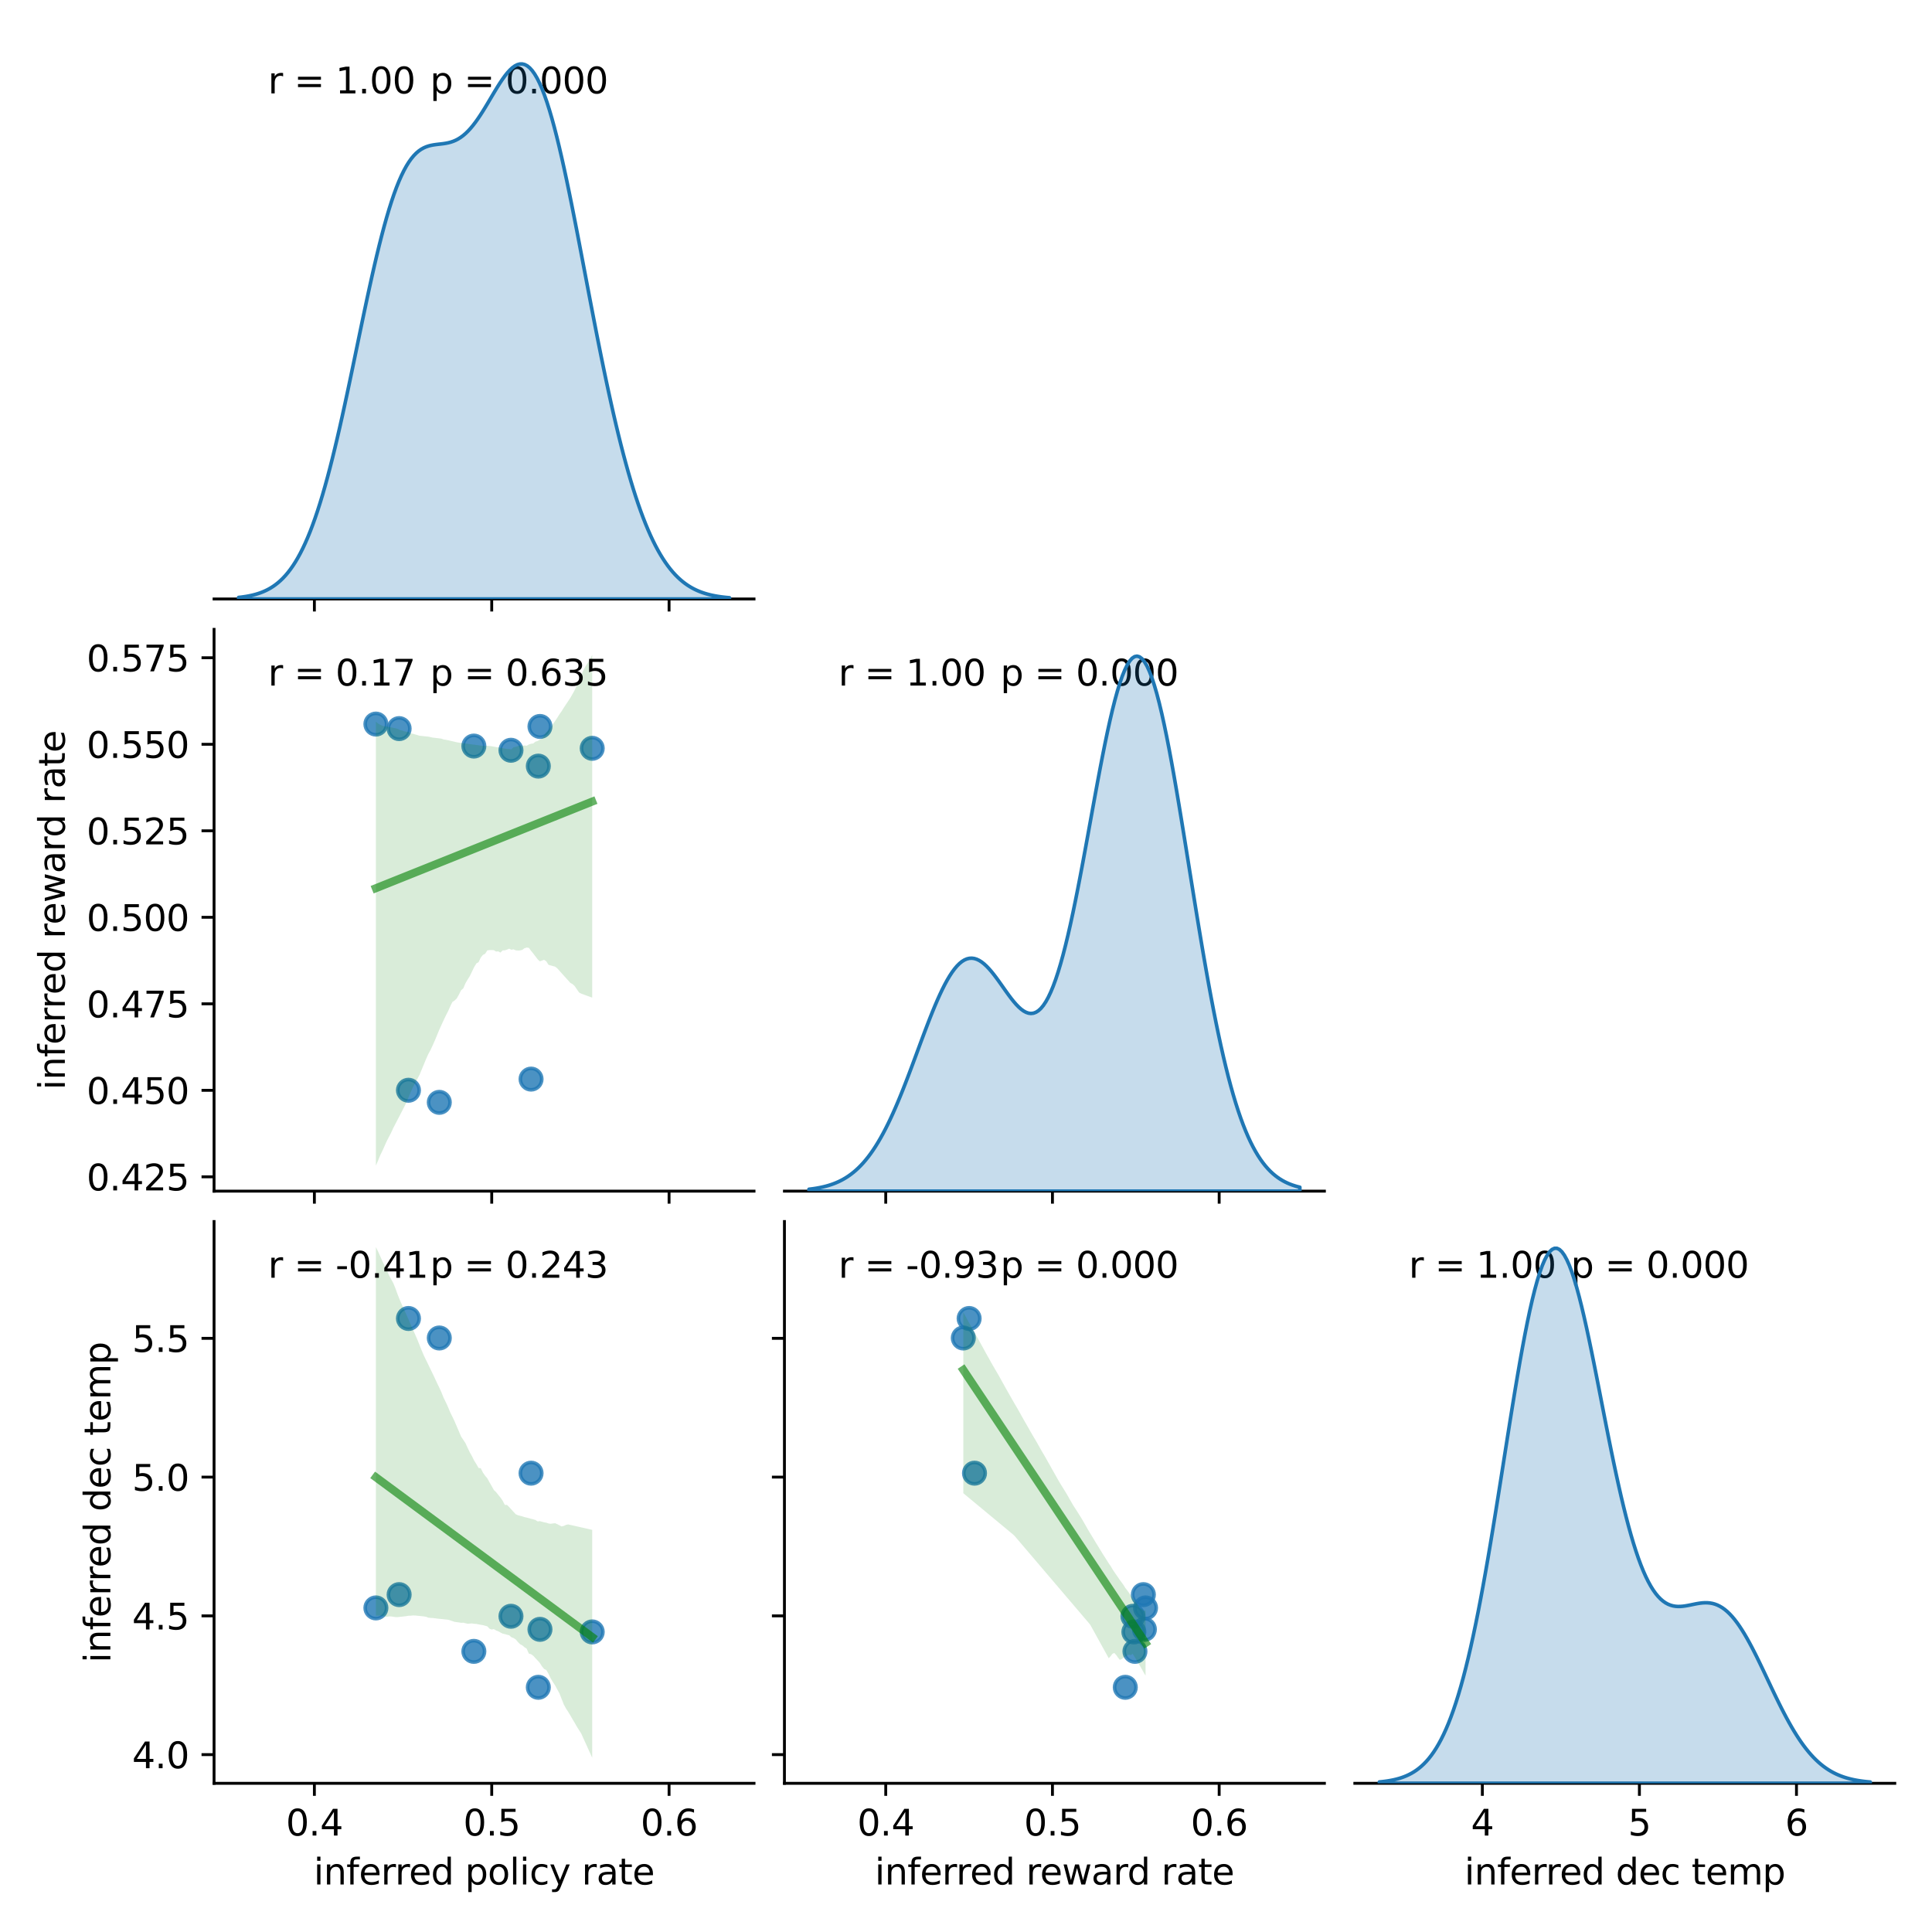 <?xml version="1.0" encoding="utf-8" standalone="no"?>
<!DOCTYPE svg PUBLIC "-//W3C//DTD SVG 1.1//EN"
  "http://www.w3.org/Graphics/SVG/1.1/DTD/svg11.dtd">
<svg xmlns:xlink="http://www.w3.org/1999/xlink" width="540pt" height="540pt" viewBox="0 0 540 540" xmlns="http://www.w3.org/2000/svg" version="1.1">
 <defs>
  <style type="text/css">*{stroke-linejoin: round; stroke-linecap: butt}</style>
 </defs>
 <g id="figure_1">
  <g id="patch_1">
   <path d="M 0 540 
L 540 540 
L 540 0 
L 0 0 
z
" style="fill: #ffffff"/>
  </g>
  <g id="axes_1">
   <g id="patch_2">
    <path d="M 59.83 167.413 
L 210.753 167.413 
L 210.753 10.4 
L 59.83 10.4 
z
" style="fill: #ffffff"/>
   </g>
   <g id="matplotlib.axis_1">
    <g id="xtick_1">
     <g id="line2d_1">
      <defs>
       <path id="mc222d76e0b" d="M 0 0 
L 0 3.5 
" style="stroke: #000000; stroke-width: 0.8"/>
      </defs>
      <g>
       <use xlink:href="#mc222d76e0b" x="87.871" y="167.413" style="stroke: #000000; stroke-width: 0.8"/>
      </g>
     </g>
    </g>
    <g id="xtick_2">
     <g id="line2d_2">
      <g>
       <use xlink:href="#mc222d76e0b" x="137.439" y="167.413" style="stroke: #000000; stroke-width: 0.8"/>
      </g>
     </g>
    </g>
    <g id="xtick_3">
     <g id="line2d_3">
      <g>
       <use xlink:href="#mc222d76e0b" x="187.007" y="167.413" style="stroke: #000000; stroke-width: 0.8"/>
      </g>
     </g>
    </g>
   </g>
   <g id="patch_3">
    <path d="M 59.83 167.413 
L 210.753 167.413 
" style="fill: none; stroke: #000000; stroke-width: 0.8; stroke-linejoin: miter; stroke-linecap: square"/>
   </g>
   <g id="text_1">
    <!-- r = 1.00  -->
    <g transform="translate(74.922 26.101) scale(0.1 -0.1)">
     <defs>
      <path id="DejaVuSans-72" d="M 2631 2963 
Q 2534 3019 2420 3045 
Q 2306 3072 2169 3072 
Q 1681 3072 1420 2755 
Q 1159 2438 1159 1844 
L 1159 0 
L 581 0 
L 581 3500 
L 1159 3500 
L 1159 2956 
Q 1341 3275 1631 3429 
Q 1922 3584 2338 3584 
Q 2397 3584 2469 3576 
Q 2541 3569 2628 3553 
L 2631 2963 
z
" transform="scale(0.016)"/>
      <path id="DejaVuSans-20" transform="scale(0.016)"/>
      <path id="DejaVuSans-3d" d="M 678 2906 
L 4684 2906 
L 4684 2381 
L 678 2381 
L 678 2906 
z
M 678 1631 
L 4684 1631 
L 4684 1100 
L 678 1100 
L 678 1631 
z
" transform="scale(0.016)"/>
      <path id="DejaVuSans-31" d="M 794 531 
L 1825 531 
L 1825 4091 
L 703 3866 
L 703 4441 
L 1819 4666 
L 2450 4666 
L 2450 531 
L 3481 531 
L 3481 0 
L 794 0 
L 794 531 
z
" transform="scale(0.016)"/>
      <path id="DejaVuSans-2e" d="M 684 794 
L 1344 794 
L 1344 0 
L 684 0 
L 684 794 
z
" transform="scale(0.016)"/>
      <path id="DejaVuSans-30" d="M 2034 4250 
Q 1547 4250 1301 3770 
Q 1056 3291 1056 2328 
Q 1056 1369 1301 889 
Q 1547 409 2034 409 
Q 2525 409 2770 889 
Q 3016 1369 3016 2328 
Q 3016 3291 2770 3770 
Q 2525 4250 2034 4250 
z
M 2034 4750 
Q 2819 4750 3233 4129 
Q 3647 3509 3647 2328 
Q 3647 1150 3233 529 
Q 2819 -91 2034 -91 
Q 1250 -91 836 529 
Q 422 1150 422 2328 
Q 422 3509 836 4129 
Q 1250 4750 2034 4750 
z
" transform="scale(0.016)"/>
     </defs>
     <use xlink:href="#DejaVuSans-72"/>
     <use xlink:href="#DejaVuSans-20" x="41.113"/>
     <use xlink:href="#DejaVuSans-3d" x="72.9"/>
     <use xlink:href="#DejaVuSans-20" x="156.689"/>
     <use xlink:href="#DejaVuSans-31" x="188.477"/>
     <use xlink:href="#DejaVuSans-2e" x="252.1"/>
     <use xlink:href="#DejaVuSans-30" x="283.887"/>
     <use xlink:href="#DejaVuSans-30" x="347.51"/>
     <use xlink:href="#DejaVuSans-20" x="411.133"/>
    </g>
   </g>
   <g id="text_2">
    <!-- p = 0.000 -->
    <g transform="translate(120.199 26.101) scale(0.1 -0.1)">
     <defs>
      <path id="DejaVuSans-70" d="M 1159 525 
L 1159 -1331 
L 581 -1331 
L 581 3500 
L 1159 3500 
L 1159 2969 
Q 1341 3281 1617 3432 
Q 1894 3584 2278 3584 
Q 2916 3584 3314 3078 
Q 3713 2572 3713 1747 
Q 3713 922 3314 415 
Q 2916 -91 2278 -91 
Q 1894 -91 1617 61 
Q 1341 213 1159 525 
z
M 3116 1747 
Q 3116 2381 2855 2742 
Q 2594 3103 2138 3103 
Q 1681 3103 1420 2742 
Q 1159 2381 1159 1747 
Q 1159 1113 1420 752 
Q 1681 391 2138 391 
Q 2594 391 2855 752 
Q 3116 1113 3116 1747 
z
" transform="scale(0.016)"/>
     </defs>
     <use xlink:href="#DejaVuSans-70"/>
     <use xlink:href="#DejaVuSans-20" x="63.477"/>
     <use xlink:href="#DejaVuSans-3d" x="95.264"/>
     <use xlink:href="#DejaVuSans-20" x="179.053"/>
     <use xlink:href="#DejaVuSans-30" x="210.84"/>
     <use xlink:href="#DejaVuSans-2e" x="274.463"/>
     <use xlink:href="#DejaVuSans-30" x="306.25"/>
     <use xlink:href="#DejaVuSans-30" x="369.873"/>
     <use xlink:href="#DejaVuSans-30" x="433.496"/>
    </g>
   </g>
  </g>
  <g id="axes_2">
   <g id="patch_4">
    <path d="M 59.83 332.927 
L 210.753 332.927 
L 210.753 175.913 
L 59.83 175.913 
z
" style="fill: #ffffff"/>
   </g>
   <g id="PathCollection_1">
    <defs>
     <path id="m2fdb5a2b16" d="M 0 3 
C 0.796 3 1.559 2.684 2.121 2.121 
C 2.684 1.559 3 0.796 3 0 
C 3 -0.796 2.684 -1.559 2.121 -2.121 
C 1.559 -2.684 0.796 -3 0 -3 
C -0.796 -3 -1.559 -2.684 -2.121 -2.121 
C -2.684 -1.559 -3 -0.796 -3 0 
C -3 0.796 -2.684 1.559 -2.121 2.121 
C -1.559 2.684 -0.796 3 0 3 
z
" style="stroke: #1f77b4; stroke-opacity: 0.8"/>
    </defs>
    <g clip-path="url(#p98aa3938ba)">
     <use xlink:href="#m2fdb5a2b16" x="148.433" y="301.611" style="fill: #1f77b4; fill-opacity: 0.8; stroke: #1f77b4; stroke-opacity: 0.8"/>
     <use xlink:href="#m2fdb5a2b16" x="105.06" y="202.381" style="fill: #1f77b4; fill-opacity: 0.8; stroke: #1f77b4; stroke-opacity: 0.8"/>
     <use xlink:href="#m2fdb5a2b16" x="142.815" y="209.7" style="fill: #1f77b4; fill-opacity: 0.8; stroke: #1f77b4; stroke-opacity: 0.8"/>
     <use xlink:href="#m2fdb5a2b16" x="132.441" y="208.529" style="fill: #1f77b4; fill-opacity: 0.8; stroke: #1f77b4; stroke-opacity: 0.8"/>
     <use xlink:href="#m2fdb5a2b16" x="150.461" y="214.132" style="fill: #1f77b4; fill-opacity: 0.8; stroke: #1f77b4; stroke-opacity: 0.8"/>
     <use xlink:href="#m2fdb5a2b16" x="150.92" y="203.045" style="fill: #1f77b4; fill-opacity: 0.8; stroke: #1f77b4; stroke-opacity: 0.8"/>
     <use xlink:href="#m2fdb5a2b16" x="165.523" y="209.155" style="fill: #1f77b4; fill-opacity: 0.8; stroke: #1f77b4; stroke-opacity: 0.8"/>
     <use xlink:href="#m2fdb5a2b16" x="122.784" y="308.108" style="fill: #1f77b4; fill-opacity: 0.8; stroke: #1f77b4; stroke-opacity: 0.8"/>
     <use xlink:href="#m2fdb5a2b16" x="111.558" y="203.647" style="fill: #1f77b4; fill-opacity: 0.8; stroke: #1f77b4; stroke-opacity: 0.8"/>
     <use xlink:href="#m2fdb5a2b16" x="114.164" y="304.729" style="fill: #1f77b4; fill-opacity: 0.8; stroke: #1f77b4; stroke-opacity: 0.8"/>
    </g>
   </g>
   <g id="PolyCollection_1">
    <path d="M 105.06 201.703 
L 105.06 325.79 
L 105.671 324.382 
L 106.281 322.886 
L 106.892 321.644 
L 107.503 320.271 
L 108.114 318.904 
L 108.724 317.744 
L 109.335 316.565 
L 109.946 315.237 
L 110.557 314.058 
L 111.167 312.878 
L 111.778 311.698 
L 112.389 310.519 
L 113 309.337 
L 113.61 308.056 
L 114.221 306.616 
L 114.832 305.176 
L 115.443 303.811 
L 116.053 302.669 
L 116.664 301.534 
L 117.275 300.392 
L 117.886 298.912 
L 118.496 297.432 
L 119.107 295.955 
L 119.718 294.596 
L 120.329 293.487 
L 120.939 292.16 
L 121.55 290.801 
L 122.161 289.318 
L 122.771 287.842 
L 123.382 286.496 
L 123.993 285.161 
L 124.604 283.877 
L 125.214 282.695 
L 125.825 281.324 
L 126.436 280.061 
L 127.047 279.653 
L 127.657 279.082 
L 128.268 277.991 
L 128.879 276.792 
L 129.49 276.255 
L 130.1 274.829 
L 130.711 273.776 
L 131.322 272.809 
L 131.933 271.542 
L 132.543 270.275 
L 133.154 269.288 
L 133.765 268.915 
L 134.376 267.643 
L 134.986 266.891 
L 135.597 266.577 
L 136.208 265.631 
L 136.819 265.55 
L 137.429 265.544 
L 138.04 265.578 
L 138.651 265.958 
L 139.261 265.911 
L 139.872 266.249 
L 140.483 265.64 
L 141.094 265.619 
L 141.704 265.424 
L 142.315 265.156 
L 142.926 265.458 
L 143.537 265.339 
L 144.147 265.626 
L 144.758 265.677 
L 145.369 265.649 
L 145.98 265.484 
L 146.59 265.043 
L 147.201 264.847 
L 147.812 264.923 
L 148.423 265.743 
L 149.033 266.491 
L 149.644 267.295 
L 150.255 268.1 
L 150.866 268.687 
L 151.476 268.48 
L 152.087 268.269 
L 152.698 268.692 
L 153.309 269.671 
L 153.919 269.84 
L 154.53 270.008 
L 155.141 270.177 
L 155.752 270.647 
L 156.362 271.327 
L 156.973 272.006 
L 157.584 272.686 
L 158.194 273.365 
L 158.805 274.045 
L 159.416 274.725 
L 160.027 275.047 
L 160.637 275.64 
L 161.248 276.526 
L 161.859 277.413 
L 162.47 277.726 
L 163.08 277.951 
L 163.691 278.174 
L 164.302 278.397 
L 164.913 278.62 
L 165.523 278.844 
L 165.523 183.05 
L 165.523 183.05 
L 164.913 184.255 
L 164.302 185.268 
L 163.691 186.183 
L 163.08 187.288 
L 162.47 188.686 
L 161.859 190.094 
L 161.248 191.506 
L 160.637 192.865 
L 160.027 193.972 
L 159.416 195.048 
L 158.805 195.966 
L 158.194 196.884 
L 157.584 197.806 
L 156.973 198.789 
L 156.362 199.652 
L 155.752 200.629 
L 155.141 201.547 
L 154.53 202.415 
L 153.919 203.334 
L 153.309 204.149 
L 152.698 204.691 
L 152.087 205.589 
L 151.476 206.405 
L 150.866 206.757 
L 150.255 207.12 
L 149.644 207.301 
L 149.033 207.811 
L 148.423 207.876 
L 147.812 208.091 
L 147.201 208.44 
L 146.59 208.364 
L 145.98 208.446 
L 145.369 208.387 
L 144.758 208.525 
L 144.147 208.76 
L 143.537 208.849 
L 142.926 209.463 
L 142.315 209.355 
L 141.704 209.34 
L 141.094 209.232 
L 140.483 209.124 
L 139.872 209.017 
L 139.261 208.909 
L 138.651 208.801 
L 138.04 208.693 
L 137.429 208.592 
L 136.819 208.495 
L 136.208 208.47 
L 135.597 208.506 
L 134.986 208.473 
L 134.376 208.387 
L 133.765 208.306 
L 133.154 208.224 
L 132.543 208.143 
L 131.933 208.061 
L 131.322 207.98 
L 130.711 207.899 
L 130.1 207.817 
L 129.49 207.736 
L 128.879 207.654 
L 128.268 207.573 
L 127.657 207.465 
L 127.047 207.321 
L 126.436 207.178 
L 125.825 207.034 
L 125.214 206.89 
L 124.604 206.772 
L 123.993 206.685 
L 123.382 206.455 
L 122.771 206.37 
L 122.161 206.299 
L 121.55 206.23 
L 120.939 206.162 
L 120.329 206.023 
L 119.718 205.892 
L 119.107 205.833 
L 118.496 205.773 
L 117.886 205.704 
L 117.275 205.647 
L 116.664 205.449 
L 116.053 205.283 
L 115.443 205.097 
L 114.832 205 
L 114.221 204.606 
L 113.61 204.517 
L 113 204.406 
L 112.389 204.189 
L 111.778 204.044 
L 111.167 203.731 
L 110.557 203.552 
L 109.946 203.432 
L 109.335 203.302 
L 108.724 203.229 
L 108.114 203.072 
L 107.503 203.02 
L 106.892 202.863 
L 106.281 202.575 
L 105.671 202.242 
L 105.06 201.703 
z
" clip-path="url(#p98aa3938ba)" style="fill: #008000; fill-opacity: 0.15"/>
   </g>
   <g id="matplotlib.axis_2">
    <g id="xtick_4">
     <g id="line2d_4">
      <g>
       <use xlink:href="#mc222d76e0b" x="87.871" y="332.927" style="stroke: #000000; stroke-width: 0.8"/>
      </g>
     </g>
    </g>
    <g id="xtick_5">
     <g id="line2d_5">
      <g>
       <use xlink:href="#mc222d76e0b" x="137.439" y="332.927" style="stroke: #000000; stroke-width: 0.8"/>
      </g>
     </g>
    </g>
    <g id="xtick_6">
     <g id="line2d_6">
      <g>
       <use xlink:href="#mc222d76e0b" x="187.007" y="332.927" style="stroke: #000000; stroke-width: 0.8"/>
      </g>
     </g>
    </g>
   </g>
   <g id="matplotlib.axis_3">
    <g id="ytick_1">
     <g id="line2d_7">
      <defs>
       <path id="m51d9f00eeb" d="M 0 0 
L -3.5 0 
" style="stroke: #000000; stroke-width: 0.8"/>
      </defs>
      <g>
       <use xlink:href="#m51d9f00eeb" x="59.83" y="328.925" style="stroke: #000000; stroke-width: 0.8"/>
      </g>
     </g>
     <g id="text_3">
      <!-- 0.425 -->
      <g transform="translate(24.202 332.724) scale(0.1 -0.1)">
       <defs>
        <path id="DejaVuSans-34" d="M 2419 4116 
L 825 1625 
L 2419 1625 
L 2419 4116 
z
M 2253 4666 
L 3047 4666 
L 3047 1625 
L 3713 1625 
L 3713 1100 
L 3047 1100 
L 3047 0 
L 2419 0 
L 2419 1100 
L 313 1100 
L 313 1709 
L 2253 4666 
z
" transform="scale(0.016)"/>
        <path id="DejaVuSans-32" d="M 1228 531 
L 3431 531 
L 3431 0 
L 469 0 
L 469 531 
Q 828 903 1448 1529 
Q 2069 2156 2228 2338 
Q 2531 2678 2651 2914 
Q 2772 3150 2772 3378 
Q 2772 3750 2511 3984 
Q 2250 4219 1831 4219 
Q 1534 4219 1204 4116 
Q 875 4013 500 3803 
L 500 4441 
Q 881 4594 1212 4672 
Q 1544 4750 1819 4750 
Q 2544 4750 2975 4387 
Q 3406 4025 3406 3419 
Q 3406 3131 3298 2873 
Q 3191 2616 2906 2266 
Q 2828 2175 2409 1742 
Q 1991 1309 1228 531 
z
" transform="scale(0.016)"/>
        <path id="DejaVuSans-35" d="M 691 4666 
L 3169 4666 
L 3169 4134 
L 1269 4134 
L 1269 2991 
Q 1406 3038 1543 3061 
Q 1681 3084 1819 3084 
Q 2600 3084 3056 2656 
Q 3513 2228 3513 1497 
Q 3513 744 3044 326 
Q 2575 -91 1722 -91 
Q 1428 -91 1123 -41 
Q 819 9 494 109 
L 494 744 
Q 775 591 1075 516 
Q 1375 441 1709 441 
Q 2250 441 2565 725 
Q 2881 1009 2881 1497 
Q 2881 1984 2565 2268 
Q 2250 2553 1709 2553 
Q 1456 2553 1204 2497 
Q 953 2441 691 2322 
L 691 4666 
z
" transform="scale(0.016)"/>
       </defs>
       <use xlink:href="#DejaVuSans-30"/>
       <use xlink:href="#DejaVuSans-2e" x="63.623"/>
       <use xlink:href="#DejaVuSans-34" x="95.41"/>
       <use xlink:href="#DejaVuSans-32" x="159.033"/>
       <use xlink:href="#DejaVuSans-35" x="222.656"/>
      </g>
     </g>
    </g>
    <g id="ytick_2">
     <g id="line2d_8">
      <g>
       <use xlink:href="#m51d9f00eeb" x="59.83" y="304.745" style="stroke: #000000; stroke-width: 0.8"/>
      </g>
     </g>
     <g id="text_4">
      <!-- 0.450 -->
      <g transform="translate(24.202 308.545) scale(0.1 -0.1)">
       <use xlink:href="#DejaVuSans-30"/>
       <use xlink:href="#DejaVuSans-2e" x="63.623"/>
       <use xlink:href="#DejaVuSans-34" x="95.41"/>
       <use xlink:href="#DejaVuSans-35" x="159.033"/>
       <use xlink:href="#DejaVuSans-30" x="222.656"/>
      </g>
     </g>
    </g>
    <g id="ytick_3">
     <g id="line2d_9">
      <g>
       <use xlink:href="#m51d9f00eeb" x="59.83" y="280.566" style="stroke: #000000; stroke-width: 0.8"/>
      </g>
     </g>
     <g id="text_5">
      <!-- 0.475 -->
      <g transform="translate(24.202 284.365) scale(0.1 -0.1)">
       <defs>
        <path id="DejaVuSans-37" d="M 525 4666 
L 3525 4666 
L 3525 4397 
L 1831 0 
L 1172 0 
L 2766 4134 
L 525 4134 
L 525 4666 
z
" transform="scale(0.016)"/>
       </defs>
       <use xlink:href="#DejaVuSans-30"/>
       <use xlink:href="#DejaVuSans-2e" x="63.623"/>
       <use xlink:href="#DejaVuSans-34" x="95.41"/>
       <use xlink:href="#DejaVuSans-37" x="159.033"/>
       <use xlink:href="#DejaVuSans-35" x="222.656"/>
      </g>
     </g>
    </g>
    <g id="ytick_4">
     <g id="line2d_10">
      <g>
       <use xlink:href="#m51d9f00eeb" x="59.83" y="256.386" style="stroke: #000000; stroke-width: 0.8"/>
      </g>
     </g>
     <g id="text_6">
      <!-- 0.500 -->
      <g transform="translate(24.202 260.185) scale(0.1 -0.1)">
       <use xlink:href="#DejaVuSans-30"/>
       <use xlink:href="#DejaVuSans-2e" x="63.623"/>
       <use xlink:href="#DejaVuSans-35" x="95.41"/>
       <use xlink:href="#DejaVuSans-30" x="159.033"/>
       <use xlink:href="#DejaVuSans-30" x="222.656"/>
      </g>
     </g>
    </g>
    <g id="ytick_5">
     <g id="line2d_11">
      <g>
       <use xlink:href="#m51d9f00eeb" x="59.83" y="232.207" style="stroke: #000000; stroke-width: 0.8"/>
      </g>
     </g>
     <g id="text_7">
      <!-- 0.525 -->
      <g transform="translate(24.202 236.006) scale(0.1 -0.1)">
       <use xlink:href="#DejaVuSans-30"/>
       <use xlink:href="#DejaVuSans-2e" x="63.623"/>
       <use xlink:href="#DejaVuSans-35" x="95.41"/>
       <use xlink:href="#DejaVuSans-32" x="159.033"/>
       <use xlink:href="#DejaVuSans-35" x="222.656"/>
      </g>
     </g>
    </g>
    <g id="ytick_6">
     <g id="line2d_12">
      <g>
       <use xlink:href="#m51d9f00eeb" x="59.83" y="208.027" style="stroke: #000000; stroke-width: 0.8"/>
      </g>
     </g>
     <g id="text_8">
      <!-- 0.550 -->
      <g transform="translate(24.202 211.826) scale(0.1 -0.1)">
       <use xlink:href="#DejaVuSans-30"/>
       <use xlink:href="#DejaVuSans-2e" x="63.623"/>
       <use xlink:href="#DejaVuSans-35" x="95.41"/>
       <use xlink:href="#DejaVuSans-35" x="159.033"/>
       <use xlink:href="#DejaVuSans-30" x="222.656"/>
      </g>
     </g>
    </g>
    <g id="ytick_7">
     <g id="line2d_13">
      <g>
       <use xlink:href="#m51d9f00eeb" x="59.83" y="183.847" style="stroke: #000000; stroke-width: 0.8"/>
      </g>
     </g>
     <g id="text_9">
      <!-- 0.575 -->
      <g transform="translate(24.202 187.647) scale(0.1 -0.1)">
       <use xlink:href="#DejaVuSans-30"/>
       <use xlink:href="#DejaVuSans-2e" x="63.623"/>
       <use xlink:href="#DejaVuSans-35" x="95.41"/>
       <use xlink:href="#DejaVuSans-37" x="159.033"/>
       <use xlink:href="#DejaVuSans-35" x="222.656"/>
      </g>
     </g>
    </g>
    <g id="text_10">
     <!-- inferred reward rate -->
     <g transform="translate(18.122 304.625) rotate(-90) scale(0.1 -0.1)">
      <defs>
       <path id="DejaVuSans-69" d="M 603 3500 
L 1178 3500 
L 1178 0 
L 603 0 
L 603 3500 
z
M 603 4863 
L 1178 4863 
L 1178 4134 
L 603 4134 
L 603 4863 
z
" transform="scale(0.016)"/>
       <path id="DejaVuSans-6e" d="M 3513 2113 
L 3513 0 
L 2938 0 
L 2938 2094 
Q 2938 2591 2744 2837 
Q 2550 3084 2163 3084 
Q 1697 3084 1428 2787 
Q 1159 2491 1159 1978 
L 1159 0 
L 581 0 
L 581 3500 
L 1159 3500 
L 1159 2956 
Q 1366 3272 1645 3428 
Q 1925 3584 2291 3584 
Q 2894 3584 3203 3211 
Q 3513 2838 3513 2113 
z
" transform="scale(0.016)"/>
       <path id="DejaVuSans-66" d="M 2375 4863 
L 2375 4384 
L 1825 4384 
Q 1516 4384 1395 4259 
Q 1275 4134 1275 3809 
L 1275 3500 
L 2222 3500 
L 2222 3053 
L 1275 3053 
L 1275 0 
L 697 0 
L 697 3053 
L 147 3053 
L 147 3500 
L 697 3500 
L 697 3744 
Q 697 4328 969 4595 
Q 1241 4863 1831 4863 
L 2375 4863 
z
" transform="scale(0.016)"/>
       <path id="DejaVuSans-65" d="M 3597 1894 
L 3597 1613 
L 953 1613 
Q 991 1019 1311 708 
Q 1631 397 2203 397 
Q 2534 397 2845 478 
Q 3156 559 3463 722 
L 3463 178 
Q 3153 47 2828 -22 
Q 2503 -91 2169 -91 
Q 1331 -91 842 396 
Q 353 884 353 1716 
Q 353 2575 817 3079 
Q 1281 3584 2069 3584 
Q 2775 3584 3186 3129 
Q 3597 2675 3597 1894 
z
M 3022 2063 
Q 3016 2534 2758 2815 
Q 2500 3097 2075 3097 
Q 1594 3097 1305 2825 
Q 1016 2553 972 2059 
L 3022 2063 
z
" transform="scale(0.016)"/>
       <path id="DejaVuSans-64" d="M 2906 2969 
L 2906 4863 
L 3481 4863 
L 3481 0 
L 2906 0 
L 2906 525 
Q 2725 213 2448 61 
Q 2172 -91 1784 -91 
Q 1150 -91 751 415 
Q 353 922 353 1747 
Q 353 2572 751 3078 
Q 1150 3584 1784 3584 
Q 2172 3584 2448 3432 
Q 2725 3281 2906 2969 
z
M 947 1747 
Q 947 1113 1208 752 
Q 1469 391 1925 391 
Q 2381 391 2643 752 
Q 2906 1113 2906 1747 
Q 2906 2381 2643 2742 
Q 2381 3103 1925 3103 
Q 1469 3103 1208 2742 
Q 947 2381 947 1747 
z
" transform="scale(0.016)"/>
       <path id="DejaVuSans-77" d="M 269 3500 
L 844 3500 
L 1563 769 
L 2278 3500 
L 2956 3500 
L 3675 769 
L 4391 3500 
L 4966 3500 
L 4050 0 
L 3372 0 
L 2619 2869 
L 1863 0 
L 1184 0 
L 269 3500 
z
" transform="scale(0.016)"/>
       <path id="DejaVuSans-61" d="M 2194 1759 
Q 1497 1759 1228 1600 
Q 959 1441 959 1056 
Q 959 750 1161 570 
Q 1363 391 1709 391 
Q 2188 391 2477 730 
Q 2766 1069 2766 1631 
L 2766 1759 
L 2194 1759 
z
M 3341 1997 
L 3341 0 
L 2766 0 
L 2766 531 
Q 2569 213 2275 61 
Q 1981 -91 1556 -91 
Q 1019 -91 701 211 
Q 384 513 384 1019 
Q 384 1609 779 1909 
Q 1175 2209 1959 2209 
L 2766 2209 
L 2766 2266 
Q 2766 2663 2505 2880 
Q 2244 3097 1772 3097 
Q 1472 3097 1187 3025 
Q 903 2953 641 2809 
L 641 3341 
Q 956 3463 1253 3523 
Q 1550 3584 1831 3584 
Q 2591 3584 2966 3190 
Q 3341 2797 3341 1997 
z
" transform="scale(0.016)"/>
       <path id="DejaVuSans-74" d="M 1172 4494 
L 1172 3500 
L 2356 3500 
L 2356 3053 
L 1172 3053 
L 1172 1153 
Q 1172 725 1289 603 
Q 1406 481 1766 481 
L 2356 481 
L 2356 0 
L 1766 0 
Q 1100 0 847 248 
Q 594 497 594 1153 
L 594 3053 
L 172 3053 
L 172 3500 
L 594 3500 
L 594 4494 
L 1172 4494 
z
" transform="scale(0.016)"/>
      </defs>
      <use xlink:href="#DejaVuSans-69"/>
      <use xlink:href="#DejaVuSans-6e" x="27.783"/>
      <use xlink:href="#DejaVuSans-66" x="91.162"/>
      <use xlink:href="#DejaVuSans-65" x="126.367"/>
      <use xlink:href="#DejaVuSans-72" x="187.891"/>
      <use xlink:href="#DejaVuSans-72" x="227.254"/>
      <use xlink:href="#DejaVuSans-65" x="266.117"/>
      <use xlink:href="#DejaVuSans-64" x="327.641"/>
      <use xlink:href="#DejaVuSans-20" x="391.117"/>
      <use xlink:href="#DejaVuSans-72" x="422.904"/>
      <use xlink:href="#DejaVuSans-65" x="461.768"/>
      <use xlink:href="#DejaVuSans-77" x="523.291"/>
      <use xlink:href="#DejaVuSans-61" x="605.078"/>
      <use xlink:href="#DejaVuSans-72" x="666.357"/>
      <use xlink:href="#DejaVuSans-64" x="705.721"/>
      <use xlink:href="#DejaVuSans-20" x="769.197"/>
      <use xlink:href="#DejaVuSans-72" x="800.984"/>
      <use xlink:href="#DejaVuSans-61" x="842.098"/>
      <use xlink:href="#DejaVuSans-74" x="903.377"/>
      <use xlink:href="#DejaVuSans-65" x="942.586"/>
     </g>
    </g>
   </g>
   <g id="line2d_14">
    <path d="M 105.06 248.26 
L 105.671 248.015 
L 106.281 247.771 
L 106.892 247.526 
L 107.503 247.281 
L 108.114 247.037 
L 108.724 246.792 
L 109.335 246.548 
L 109.946 246.303 
L 110.557 246.058 
L 111.167 245.814 
L 111.778 245.569 
L 112.389 245.325 
L 113 245.08 
L 113.61 244.836 
L 114.221 244.591 
L 114.832 244.346 
L 115.443 244.102 
L 116.053 243.857 
L 116.664 243.613 
L 117.275 243.368 
L 117.886 243.124 
L 118.496 242.879 
L 119.107 242.634 
L 119.718 242.39 
L 120.329 242.145 
L 120.939 241.901 
L 121.55 241.656 
L 122.161 241.411 
L 122.771 241.167 
L 123.382 240.922 
L 123.993 240.678 
L 124.604 240.433 
L 125.214 240.189 
L 125.825 239.944 
L 126.436 239.699 
L 127.047 239.455 
L 127.657 239.21 
L 128.268 238.966 
L 128.879 238.721 
L 129.49 238.476 
L 130.1 238.232 
L 130.711 237.987 
L 131.322 237.743 
L 131.933 237.498 
L 132.543 237.254 
L 133.154 237.009 
L 133.765 236.764 
L 134.376 236.52 
L 134.986 236.275 
L 135.597 236.031 
L 136.208 235.786 
L 136.819 235.541 
L 137.429 235.297 
L 138.04 235.052 
L 138.651 234.808 
L 139.261 234.563 
L 139.872 234.319 
L 140.483 234.074 
L 141.094 233.829 
L 141.704 233.585 
L 142.315 233.34 
L 142.926 233.096 
L 143.537 232.851 
L 144.147 232.606 
L 144.758 232.362 
L 145.369 232.117 
L 145.98 231.873 
L 146.59 231.628 
L 147.201 231.384 
L 147.812 231.139 
L 148.423 230.894 
L 149.033 230.65 
L 149.644 230.405 
L 150.255 230.161 
L 150.866 229.916 
L 151.476 229.671 
L 152.087 229.427 
L 152.698 229.182 
L 153.309 228.938 
L 153.919 228.693 
L 154.53 228.449 
L 155.141 228.204 
L 155.752 227.959 
L 156.362 227.715 
L 156.973 227.47 
L 157.584 227.226 
L 158.194 226.981 
L 158.805 226.737 
L 159.416 226.492 
L 160.027 226.247 
L 160.637 226.003 
L 161.248 225.758 
L 161.859 225.514 
L 162.47 225.269 
L 163.08 225.024 
L 163.691 224.78 
L 164.302 224.535 
L 164.913 224.291 
L 165.523 224.046 
" clip-path="url(#p98aa3938ba)" style="fill: none; stroke: #008000; stroke-opacity: 0.6; stroke-width: 2.25; stroke-linecap: square"/>
   </g>
   <g id="patch_5">
    <path d="M 59.83 332.927 
L 59.83 175.913 
" style="fill: none; stroke: #000000; stroke-width: 0.8; stroke-linejoin: miter; stroke-linecap: square"/>
   </g>
   <g id="patch_6">
    <path d="M 59.83 332.927 
L 210.753 332.927 
" style="fill: none; stroke: #000000; stroke-width: 0.8; stroke-linejoin: miter; stroke-linecap: square"/>
   </g>
   <g id="text_11">
    <!-- r = 0.17  -->
    <g transform="translate(74.922 191.615) scale(0.1 -0.1)">
     <use xlink:href="#DejaVuSans-72"/>
     <use xlink:href="#DejaVuSans-20" x="41.113"/>
     <use xlink:href="#DejaVuSans-3d" x="72.9"/>
     <use xlink:href="#DejaVuSans-20" x="156.689"/>
     <use xlink:href="#DejaVuSans-30" x="188.477"/>
     <use xlink:href="#DejaVuSans-2e" x="252.1"/>
     <use xlink:href="#DejaVuSans-31" x="283.887"/>
     <use xlink:href="#DejaVuSans-37" x="347.51"/>
     <use xlink:href="#DejaVuSans-20" x="411.133"/>
    </g>
   </g>
   <g id="text_12">
    <!-- p = 0.635 -->
    <g transform="translate(120.199 191.615) scale(0.1 -0.1)">
     <defs>
      <path id="DejaVuSans-36" d="M 2113 2584 
Q 1688 2584 1439 2293 
Q 1191 2003 1191 1497 
Q 1191 994 1439 701 
Q 1688 409 2113 409 
Q 2538 409 2786 701 
Q 3034 994 3034 1497 
Q 3034 2003 2786 2293 
Q 2538 2584 2113 2584 
z
M 3366 4563 
L 3366 3988 
Q 3128 4100 2886 4159 
Q 2644 4219 2406 4219 
Q 1781 4219 1451 3797 
Q 1122 3375 1075 2522 
Q 1259 2794 1537 2939 
Q 1816 3084 2150 3084 
Q 2853 3084 3261 2657 
Q 3669 2231 3669 1497 
Q 3669 778 3244 343 
Q 2819 -91 2113 -91 
Q 1303 -91 875 529 
Q 447 1150 447 2328 
Q 447 3434 972 4092 
Q 1497 4750 2381 4750 
Q 2619 4750 2861 4703 
Q 3103 4656 3366 4563 
z
" transform="scale(0.016)"/>
      <path id="DejaVuSans-33" d="M 2597 2516 
Q 3050 2419 3304 2112 
Q 3559 1806 3559 1356 
Q 3559 666 3084 287 
Q 2609 -91 1734 -91 
Q 1441 -91 1130 -33 
Q 819 25 488 141 
L 488 750 
Q 750 597 1062 519 
Q 1375 441 1716 441 
Q 2309 441 2620 675 
Q 2931 909 2931 1356 
Q 2931 1769 2642 2001 
Q 2353 2234 1838 2234 
L 1294 2234 
L 1294 2753 
L 1863 2753 
Q 2328 2753 2575 2939 
Q 2822 3125 2822 3475 
Q 2822 3834 2567 4026 
Q 2313 4219 1838 4219 
Q 1578 4219 1281 4162 
Q 984 4106 628 3988 
L 628 4550 
Q 988 4650 1302 4700 
Q 1616 4750 1894 4750 
Q 2613 4750 3031 4423 
Q 3450 4097 3450 3541 
Q 3450 3153 3228 2886 
Q 3006 2619 2597 2516 
z
" transform="scale(0.016)"/>
     </defs>
     <use xlink:href="#DejaVuSans-70"/>
     <use xlink:href="#DejaVuSans-20" x="63.477"/>
     <use xlink:href="#DejaVuSans-3d" x="95.264"/>
     <use xlink:href="#DejaVuSans-20" x="179.053"/>
     <use xlink:href="#DejaVuSans-30" x="210.84"/>
     <use xlink:href="#DejaVuSans-2e" x="274.463"/>
     <use xlink:href="#DejaVuSans-36" x="306.25"/>
     <use xlink:href="#DejaVuSans-33" x="369.873"/>
     <use xlink:href="#DejaVuSans-35" x="433.496"/>
    </g>
   </g>
  </g>
  <g id="axes_3">
   <g id="patch_7">
    <path d="M 219.253 332.927 
L 370.177 332.927 
L 370.177 175.913 
L 219.253 175.913 
z
" style="fill: #ffffff"/>
   </g>
   <g id="matplotlib.axis_4">
    <g id="xtick_7">
     <g id="line2d_15">
      <g>
       <use xlink:href="#mc222d76e0b" x="247.568" y="332.927" style="stroke: #000000; stroke-width: 0.8"/>
      </g>
     </g>
    </g>
    <g id="xtick_8">
     <g id="line2d_16">
      <g>
       <use xlink:href="#mc222d76e0b" x="294.165" y="332.927" style="stroke: #000000; stroke-width: 0.8"/>
      </g>
     </g>
    </g>
    <g id="xtick_9">
     <g id="line2d_17">
      <g>
       <use xlink:href="#mc222d76e0b" x="340.762" y="332.927" style="stroke: #000000; stroke-width: 0.8"/>
      </g>
     </g>
    </g>
   </g>
   <g id="patch_8">
    <path d="M 219.253 332.927 
L 370.177 332.927 
" style="fill: none; stroke: #000000; stroke-width: 0.8; stroke-linejoin: miter; stroke-linecap: square"/>
   </g>
   <g id="text_13">
    <!-- r = 1.00  -->
    <g transform="translate(234.346 191.615) scale(0.1 -0.1)">
     <use xlink:href="#DejaVuSans-72"/>
     <use xlink:href="#DejaVuSans-20" x="41.113"/>
     <use xlink:href="#DejaVuSans-3d" x="72.9"/>
     <use xlink:href="#DejaVuSans-20" x="156.689"/>
     <use xlink:href="#DejaVuSans-31" x="188.477"/>
     <use xlink:href="#DejaVuSans-2e" x="252.1"/>
     <use xlink:href="#DejaVuSans-30" x="283.887"/>
     <use xlink:href="#DejaVuSans-30" x="347.51"/>
     <use xlink:href="#DejaVuSans-20" x="411.133"/>
    </g>
   </g>
   <g id="text_14">
    <!-- p = 0.000 -->
    <g transform="translate(279.623 191.615) scale(0.1 -0.1)">
     <use xlink:href="#DejaVuSans-70"/>
     <use xlink:href="#DejaVuSans-20" x="63.477"/>
     <use xlink:href="#DejaVuSans-3d" x="95.264"/>
     <use xlink:href="#DejaVuSans-20" x="179.053"/>
     <use xlink:href="#DejaVuSans-30" x="210.84"/>
     <use xlink:href="#DejaVuSans-2e" x="274.463"/>
     <use xlink:href="#DejaVuSans-30" x="306.25"/>
     <use xlink:href="#DejaVuSans-30" x="369.873"/>
     <use xlink:href="#DejaVuSans-30" x="433.496"/>
    </g>
   </g>
  </g>
  <g id="axes_4">
   <g id="patch_9">
    <path d="M 59.83 498.44 
L 210.753 498.44 
L 210.753 341.427 
L 59.83 341.427 
z
" style="fill: #ffffff"/>
   </g>
   <g id="PathCollection_2">
    <g clip-path="url(#p666aec445a)">
     <use xlink:href="#m2fdb5a2b16" x="148.433" y="411.755" style="fill: #1f77b4; fill-opacity: 0.8; stroke: #1f77b4; stroke-opacity: 0.8"/>
     <use xlink:href="#m2fdb5a2b16" x="105.06" y="449.416" style="fill: #1f77b4; fill-opacity: 0.8; stroke: #1f77b4; stroke-opacity: 0.8"/>
     <use xlink:href="#m2fdb5a2b16" x="142.815" y="451.749" style="fill: #1f77b4; fill-opacity: 0.8; stroke: #1f77b4; stroke-opacity: 0.8"/>
     <use xlink:href="#m2fdb5a2b16" x="132.441" y="461.564" style="fill: #1f77b4; fill-opacity: 0.8; stroke: #1f77b4; stroke-opacity: 0.8"/>
     <use xlink:href="#m2fdb5a2b16" x="150.461" y="471.605" style="fill: #1f77b4; fill-opacity: 0.8; stroke: #1f77b4; stroke-opacity: 0.8"/>
     <use xlink:href="#m2fdb5a2b16" x="150.92" y="455.407" style="fill: #1f77b4; fill-opacity: 0.8; stroke: #1f77b4; stroke-opacity: 0.8"/>
     <use xlink:href="#m2fdb5a2b16" x="165.523" y="456.126" style="fill: #1f77b4; fill-opacity: 0.8; stroke: #1f77b4; stroke-opacity: 0.8"/>
     <use xlink:href="#m2fdb5a2b16" x="122.784" y="373.971" style="fill: #1f77b4; fill-opacity: 0.8; stroke: #1f77b4; stroke-opacity: 0.8"/>
     <use xlink:href="#m2fdb5a2b16" x="111.558" y="445.703" style="fill: #1f77b4; fill-opacity: 0.8; stroke: #1f77b4; stroke-opacity: 0.8"/>
     <use xlink:href="#m2fdb5a2b16" x="114.164" y="368.519" style="fill: #1f77b4; fill-opacity: 0.8; stroke: #1f77b4; stroke-opacity: 0.8"/>
    </g>
   </g>
   <g id="PolyCollection_2">
    <path d="M 105.06 348.564 
L 105.06 451.619 
L 105.671 451.568 
L 106.281 451.552 
L 106.892 451.688 
L 107.503 451.814 
L 108.114 451.925 
L 108.724 451.781 
L 109.335 451.802 
L 109.946 451.894 
L 110.557 451.984 
L 111.167 451.985 
L 111.778 451.919 
L 112.389 451.853 
L 113 451.788 
L 113.61 451.709 
L 114.221 451.598 
L 114.832 451.591 
L 115.443 451.525 
L 116.053 451.544 
L 116.664 451.607 
L 117.275 451.665 
L 117.886 451.724 
L 118.496 451.796 
L 119.107 451.9 
L 119.718 452.137 
L 120.329 452.213 
L 120.939 452.239 
L 121.55 452.311 
L 122.161 452.397 
L 122.771 452.46 
L 123.382 452.518 
L 123.993 452.582 
L 124.604 452.645 
L 125.214 452.708 
L 125.825 452.892 
L 126.436 453.099 
L 127.047 453.306 
L 127.657 453.391 
L 128.268 453.474 
L 128.879 453.585 
L 129.49 453.556 
L 130.1 453.7 
L 130.711 453.844 
L 131.322 453.795 
L 131.933 453.756 
L 132.543 453.858 
L 133.154 453.891 
L 133.765 454.013 
L 134.376 454.133 
L 134.986 454.233 
L 135.597 454.394 
L 136.208 454.565 
L 136.819 455.23 
L 137.429 455.457 
L 138.04 455.338 
L 138.651 455.719 
L 139.261 455.939 
L 139.872 456.287 
L 140.483 456.604 
L 141.094 456.731 
L 141.704 456.912 
L 142.315 457.056 
L 142.926 457.605 
L 143.537 457.839 
L 144.147 458.216 
L 144.758 458.949 
L 145.369 459.569 
L 145.98 459.88 
L 146.59 460.404 
L 147.201 460.794 
L 147.812 462.187 
L 148.423 462.344 
L 149.033 462.774 
L 149.644 463.46 
L 150.255 464.106 
L 150.866 464.766 
L 151.476 465.743 
L 152.087 466.484 
L 152.698 466.773 
L 153.309 467.827 
L 153.919 469.119 
L 154.53 470.128 
L 155.141 471.051 
L 155.752 472.202 
L 156.362 473.29 
L 156.973 474.853 
L 157.584 476.41 
L 158.194 477.519 
L 158.805 478.459 
L 159.416 479.46 
L 160.027 480.537 
L 160.637 481.544 
L 161.248 482.629 
L 161.859 483.583 
L 162.47 484.563 
L 163.08 485.911 
L 163.691 487.259 
L 164.302 488.607 
L 164.913 489.955 
L 165.523 491.303 
L 165.523 427.598 
L 165.523 427.598 
L 164.913 427.46 
L 164.302 427.322 
L 163.691 427.184 
L 163.08 427.046 
L 162.47 426.907 
L 161.859 426.769 
L 161.248 426.631 
L 160.637 426.493 
L 160.027 426.355 
L 159.416 426.217 
L 158.805 426.079 
L 158.194 426.21 
L 157.584 426.492 
L 156.973 426.644 
L 156.362 426.321 
L 155.752 426.003 
L 155.141 425.738 
L 154.53 425.813 
L 153.919 425.896 
L 153.309 425.815 
L 152.698 425.601 
L 152.087 425.492 
L 151.476 425.325 
L 150.866 425.164 
L 150.255 425.241 
L 149.644 424.83 
L 149.033 424.655 
L 148.423 424.491 
L 147.812 424.328 
L 147.201 424.165 
L 146.59 424.039 
L 145.98 423.823 
L 145.369 423.67 
L 144.758 423.507 
L 144.147 423.233 
L 143.537 422.568 
L 142.926 421.899 
L 142.315 421.23 
L 141.704 420.626 
L 141.094 420.63 
L 140.483 419.428 
L 139.872 418.552 
L 139.261 417.814 
L 138.651 417.036 
L 138.04 416.469 
L 137.429 415.371 
L 136.819 414.314 
L 136.208 413.201 
L 135.597 412.478 
L 134.986 411.605 
L 134.376 410.37 
L 133.765 410.306 
L 133.154 409.243 
L 132.543 408.266 
L 131.933 407.042 
L 131.322 405.95 
L 130.711 404.692 
L 130.1 403.373 
L 129.49 402.437 
L 128.879 401.524 
L 128.268 400.09 
L 127.657 398.657 
L 127.047 397.223 
L 126.436 395.958 
L 125.825 394.723 
L 125.214 393.236 
L 124.604 391.919 
L 123.993 390.682 
L 123.382 389.159 
L 122.771 387.828 
L 122.161 386.571 
L 121.55 385.238 
L 120.939 383.958 
L 120.329 382.701 
L 119.718 381.445 
L 119.107 380.188 
L 118.496 378.932 
L 117.886 377.501 
L 117.275 375.972 
L 116.664 374.443 
L 116.053 373.047 
L 115.443 371.667 
L 114.832 370.338 
L 114.221 368.881 
L 113.61 367.513 
L 113 366.146 
L 112.389 364.778 
L 111.778 363.411 
L 111.167 361.889 
L 110.557 360.19 
L 109.946 358.67 
L 109.335 357.551 
L 108.724 356.432 
L 108.114 355.035 
L 107.503 353.776 
L 106.892 352.519 
L 106.281 351.159 
L 105.671 349.798 
L 105.06 348.564 
z
" clip-path="url(#p666aec445a)" style="fill: #008000; fill-opacity: 0.15"/>
   </g>
   <g id="matplotlib.axis_5">
    <g id="xtick_10">
     <g id="line2d_18">
      <g>
       <use xlink:href="#mc222d76e0b" x="87.871" y="498.44" style="stroke: #000000; stroke-width: 0.8"/>
      </g>
     </g>
     <g id="text_15">
      <!-- 0.4 -->
      <g transform="translate(79.919 513.038) scale(0.1 -0.1)">
       <use xlink:href="#DejaVuSans-30"/>
       <use xlink:href="#DejaVuSans-2e" x="63.623"/>
       <use xlink:href="#DejaVuSans-34" x="95.41"/>
      </g>
     </g>
    </g>
    <g id="xtick_11">
     <g id="line2d_19">
      <g>
       <use xlink:href="#mc222d76e0b" x="137.439" y="498.44" style="stroke: #000000; stroke-width: 0.8"/>
      </g>
     </g>
     <g id="text_16">
      <!-- 0.5 -->
      <g transform="translate(129.487 513.038) scale(0.1 -0.1)">
       <use xlink:href="#DejaVuSans-30"/>
       <use xlink:href="#DejaVuSans-2e" x="63.623"/>
       <use xlink:href="#DejaVuSans-35" x="95.41"/>
      </g>
     </g>
    </g>
    <g id="xtick_12">
     <g id="line2d_20">
      <g>
       <use xlink:href="#mc222d76e0b" x="187.007" y="498.44" style="stroke: #000000; stroke-width: 0.8"/>
      </g>
     </g>
     <g id="text_17">
      <!-- 0.6 -->
      <g transform="translate(179.056 513.038) scale(0.1 -0.1)">
       <use xlink:href="#DejaVuSans-30"/>
       <use xlink:href="#DejaVuSans-2e" x="63.623"/>
       <use xlink:href="#DejaVuSans-36" x="95.41"/>
      </g>
     </g>
    </g>
    <g id="text_18">
     <!-- inferred policy rate -->
     <g transform="translate(87.681 526.717) scale(0.1 -0.1)">
      <defs>
       <path id="DejaVuSans-6f" d="M 1959 3097 
Q 1497 3097 1228 2736 
Q 959 2375 959 1747 
Q 959 1119 1226 758 
Q 1494 397 1959 397 
Q 2419 397 2687 759 
Q 2956 1122 2956 1747 
Q 2956 2369 2687 2733 
Q 2419 3097 1959 3097 
z
M 1959 3584 
Q 2709 3584 3137 3096 
Q 3566 2609 3566 1747 
Q 3566 888 3137 398 
Q 2709 -91 1959 -91 
Q 1206 -91 779 398 
Q 353 888 353 1747 
Q 353 2609 779 3096 
Q 1206 3584 1959 3584 
z
" transform="scale(0.016)"/>
       <path id="DejaVuSans-6c" d="M 603 4863 
L 1178 4863 
L 1178 0 
L 603 0 
L 603 4863 
z
" transform="scale(0.016)"/>
       <path id="DejaVuSans-63" d="M 3122 3366 
L 3122 2828 
Q 2878 2963 2633 3030 
Q 2388 3097 2138 3097 
Q 1578 3097 1268 2742 
Q 959 2388 959 1747 
Q 959 1106 1268 751 
Q 1578 397 2138 397 
Q 2388 397 2633 464 
Q 2878 531 3122 666 
L 3122 134 
Q 2881 22 2623 -34 
Q 2366 -91 2075 -91 
Q 1284 -91 818 406 
Q 353 903 353 1747 
Q 353 2603 823 3093 
Q 1294 3584 2113 3584 
Q 2378 3584 2631 3529 
Q 2884 3475 3122 3366 
z
" transform="scale(0.016)"/>
       <path id="DejaVuSans-79" d="M 2059 -325 
Q 1816 -950 1584 -1140 
Q 1353 -1331 966 -1331 
L 506 -1331 
L 506 -850 
L 844 -850 
Q 1081 -850 1212 -737 
Q 1344 -625 1503 -206 
L 1606 56 
L 191 3500 
L 800 3500 
L 1894 763 
L 2988 3500 
L 3597 3500 
L 2059 -325 
z
" transform="scale(0.016)"/>
      </defs>
      <use xlink:href="#DejaVuSans-69"/>
      <use xlink:href="#DejaVuSans-6e" x="27.783"/>
      <use xlink:href="#DejaVuSans-66" x="91.162"/>
      <use xlink:href="#DejaVuSans-65" x="126.367"/>
      <use xlink:href="#DejaVuSans-72" x="187.891"/>
      <use xlink:href="#DejaVuSans-72" x="227.254"/>
      <use xlink:href="#DejaVuSans-65" x="266.117"/>
      <use xlink:href="#DejaVuSans-64" x="327.641"/>
      <use xlink:href="#DejaVuSans-20" x="391.117"/>
      <use xlink:href="#DejaVuSans-70" x="422.904"/>
      <use xlink:href="#DejaVuSans-6f" x="486.381"/>
      <use xlink:href="#DejaVuSans-6c" x="547.562"/>
      <use xlink:href="#DejaVuSans-69" x="575.346"/>
      <use xlink:href="#DejaVuSans-63" x="603.129"/>
      <use xlink:href="#DejaVuSans-79" x="658.109"/>
      <use xlink:href="#DejaVuSans-20" x="717.289"/>
      <use xlink:href="#DejaVuSans-72" x="749.076"/>
      <use xlink:href="#DejaVuSans-61" x="790.189"/>
      <use xlink:href="#DejaVuSans-74" x="851.469"/>
      <use xlink:href="#DejaVuSans-65" x="890.678"/>
     </g>
    </g>
   </g>
   <g id="matplotlib.axis_6">
    <g id="ytick_8">
     <g id="line2d_21">
      <g>
       <use xlink:href="#m51d9f00eeb" x="59.83" y="490.424" style="stroke: #000000; stroke-width: 0.8"/>
      </g>
     </g>
     <g id="text_19">
      <!-- 4.0 -->
      <g transform="translate(36.927 494.223) scale(0.1 -0.1)">
       <use xlink:href="#DejaVuSans-34"/>
       <use xlink:href="#DejaVuSans-2e" x="63.623"/>
       <use xlink:href="#DejaVuSans-30" x="95.41"/>
      </g>
     </g>
    </g>
    <g id="ytick_9">
     <g id="line2d_22">
      <g>
       <use xlink:href="#m51d9f00eeb" x="59.83" y="451.638" style="stroke: #000000; stroke-width: 0.8"/>
      </g>
     </g>
     <g id="text_20">
      <!-- 4.5 -->
      <g transform="translate(36.927 455.438) scale(0.1 -0.1)">
       <use xlink:href="#DejaVuSans-34"/>
       <use xlink:href="#DejaVuSans-2e" x="63.623"/>
       <use xlink:href="#DejaVuSans-35" x="95.41"/>
      </g>
     </g>
    </g>
    <g id="ytick_10">
     <g id="line2d_23">
      <g>
       <use xlink:href="#m51d9f00eeb" x="59.83" y="412.853" style="stroke: #000000; stroke-width: 0.8"/>
      </g>
     </g>
     <g id="text_21">
      <!-- 5.0 -->
      <g transform="translate(36.927 416.652) scale(0.1 -0.1)">
       <use xlink:href="#DejaVuSans-35"/>
       <use xlink:href="#DejaVuSans-2e" x="63.623"/>
       <use xlink:href="#DejaVuSans-30" x="95.41"/>
      </g>
     </g>
    </g>
    <g id="ytick_11">
     <g id="line2d_24">
      <g>
       <use xlink:href="#m51d9f00eeb" x="59.83" y="374.067" style="stroke: #000000; stroke-width: 0.8"/>
      </g>
     </g>
     <g id="text_22">
      <!-- 5.5 -->
      <g transform="translate(36.927 377.866) scale(0.1 -0.1)">
       <use xlink:href="#DejaVuSans-35"/>
       <use xlink:href="#DejaVuSans-2e" x="63.623"/>
       <use xlink:href="#DejaVuSans-35" x="95.41"/>
      </g>
     </g>
    </g>
    <g id="text_23">
     <!-- inferred dec temp -->
     <g transform="translate(30.847 464.749) rotate(-90) scale(0.1 -0.1)">
      <defs>
       <path id="DejaVuSans-6d" d="M 3328 2828 
Q 3544 3216 3844 3400 
Q 4144 3584 4550 3584 
Q 5097 3584 5394 3201 
Q 5691 2819 5691 2113 
L 5691 0 
L 5113 0 
L 5113 2094 
Q 5113 2597 4934 2840 
Q 4756 3084 4391 3084 
Q 3944 3084 3684 2787 
Q 3425 2491 3425 1978 
L 3425 0 
L 2847 0 
L 2847 2094 
Q 2847 2600 2669 2842 
Q 2491 3084 2119 3084 
Q 1678 3084 1418 2786 
Q 1159 2488 1159 1978 
L 1159 0 
L 581 0 
L 581 3500 
L 1159 3500 
L 1159 2956 
Q 1356 3278 1631 3431 
Q 1906 3584 2284 3584 
Q 2666 3584 2933 3390 
Q 3200 3197 3328 2828 
z
" transform="scale(0.016)"/>
      </defs>
      <use xlink:href="#DejaVuSans-69"/>
      <use xlink:href="#DejaVuSans-6e" x="27.783"/>
      <use xlink:href="#DejaVuSans-66" x="91.162"/>
      <use xlink:href="#DejaVuSans-65" x="126.367"/>
      <use xlink:href="#DejaVuSans-72" x="187.891"/>
      <use xlink:href="#DejaVuSans-72" x="227.254"/>
      <use xlink:href="#DejaVuSans-65" x="266.117"/>
      <use xlink:href="#DejaVuSans-64" x="327.641"/>
      <use xlink:href="#DejaVuSans-20" x="391.117"/>
      <use xlink:href="#DejaVuSans-64" x="422.904"/>
      <use xlink:href="#DejaVuSans-65" x="486.381"/>
      <use xlink:href="#DejaVuSans-63" x="547.904"/>
      <use xlink:href="#DejaVuSans-20" x="602.885"/>
      <use xlink:href="#DejaVuSans-74" x="634.672"/>
      <use xlink:href="#DejaVuSans-65" x="673.881"/>
      <use xlink:href="#DejaVuSans-6d" x="735.404"/>
      <use xlink:href="#DejaVuSans-70" x="832.816"/>
     </g>
    </g>
   </g>
   <g id="line2d_25">
    <path d="M 105.06 412.894 
L 105.671 413.345 
L 106.281 413.797 
L 106.892 414.248 
L 107.503 414.699 
L 108.114 415.15 
L 108.724 415.601 
L 109.335 416.053 
L 109.946 416.504 
L 110.557 416.955 
L 111.167 417.406 
L 111.778 417.857 
L 112.389 418.309 
L 113 418.76 
L 113.61 419.211 
L 114.221 419.662 
L 114.832 420.113 
L 115.443 420.565 
L 116.053 421.016 
L 116.664 421.467 
L 117.275 421.918 
L 117.886 422.369 
L 118.496 422.82 
L 119.107 423.272 
L 119.718 423.723 
L 120.329 424.174 
L 120.939 424.625 
L 121.55 425.076 
L 122.161 425.528 
L 122.771 425.979 
L 123.382 426.43 
L 123.993 426.881 
L 124.604 427.332 
L 125.214 427.784 
L 125.825 428.235 
L 126.436 428.686 
L 127.047 429.137 
L 127.657 429.588 
L 128.268 430.04 
L 128.879 430.491 
L 129.49 430.942 
L 130.1 431.393 
L 130.711 431.844 
L 131.322 432.296 
L 131.933 432.747 
L 132.543 433.198 
L 133.154 433.649 
L 133.765 434.1 
L 134.376 434.552 
L 134.986 435.003 
L 135.597 435.454 
L 136.208 435.905 
L 136.819 436.356 
L 137.429 436.808 
L 138.04 437.259 
L 138.651 437.71 
L 139.261 438.161 
L 139.872 438.612 
L 140.483 439.064 
L 141.094 439.515 
L 141.704 439.966 
L 142.315 440.417 
L 142.926 440.868 
L 143.537 441.32 
L 144.147 441.771 
L 144.758 442.222 
L 145.369 442.673 
L 145.98 443.124 
L 146.59 443.576 
L 147.201 444.027 
L 147.812 444.478 
L 148.423 444.929 
L 149.033 445.38 
L 149.644 445.832 
L 150.255 446.283 
L 150.866 446.734 
L 151.476 447.185 
L 152.087 447.636 
L 152.698 448.088 
L 153.309 448.539 
L 153.919 448.99 
L 154.53 449.441 
L 155.141 449.892 
L 155.752 450.344 
L 156.362 450.795 
L 156.973 451.246 
L 157.584 451.697 
L 158.194 452.148 
L 158.805 452.6 
L 159.416 453.051 
L 160.027 453.502 
L 160.637 453.953 
L 161.248 454.404 
L 161.859 454.856 
L 162.47 455.307 
L 163.08 455.758 
L 163.691 456.209 
L 164.302 456.66 
L 164.913 457.112 
L 165.523 457.563 
" clip-path="url(#p666aec445a)" style="fill: none; stroke: #008000; stroke-opacity: 0.6; stroke-width: 2.25; stroke-linecap: square"/>
   </g>
   <g id="patch_10">
    <path d="M 59.83 498.44 
L 59.83 341.427 
" style="fill: none; stroke: #000000; stroke-width: 0.8; stroke-linejoin: miter; stroke-linecap: square"/>
   </g>
   <g id="patch_11">
    <path d="M 59.83 498.44 
L 210.753 498.44 
" style="fill: none; stroke: #000000; stroke-width: 0.8; stroke-linejoin: miter; stroke-linecap: square"/>
   </g>
   <g id="text_24">
    <!-- r = -0.41  -->
    <g transform="translate(74.922 357.128) scale(0.1 -0.1)">
     <defs>
      <path id="DejaVuSans-2d" d="M 313 2009 
L 1997 2009 
L 1997 1497 
L 313 1497 
L 313 2009 
z
" transform="scale(0.016)"/>
     </defs>
     <use xlink:href="#DejaVuSans-72"/>
     <use xlink:href="#DejaVuSans-20" x="41.113"/>
     <use xlink:href="#DejaVuSans-3d" x="72.9"/>
     <use xlink:href="#DejaVuSans-20" x="156.689"/>
     <use xlink:href="#DejaVuSans-2d" x="188.477"/>
     <use xlink:href="#DejaVuSans-30" x="224.561"/>
     <use xlink:href="#DejaVuSans-2e" x="288.184"/>
     <use xlink:href="#DejaVuSans-34" x="319.971"/>
     <use xlink:href="#DejaVuSans-31" x="383.594"/>
     <use xlink:href="#DejaVuSans-20" x="447.217"/>
    </g>
   </g>
   <g id="text_25">
    <!-- p = 0.243 -->
    <g transform="translate(120.199 357.128) scale(0.1 -0.1)">
     <use xlink:href="#DejaVuSans-70"/>
     <use xlink:href="#DejaVuSans-20" x="63.477"/>
     <use xlink:href="#DejaVuSans-3d" x="95.264"/>
     <use xlink:href="#DejaVuSans-20" x="179.053"/>
     <use xlink:href="#DejaVuSans-30" x="210.84"/>
     <use xlink:href="#DejaVuSans-2e" x="274.463"/>
     <use xlink:href="#DejaVuSans-32" x="306.25"/>
     <use xlink:href="#DejaVuSans-34" x="369.873"/>
     <use xlink:href="#DejaVuSans-33" x="433.496"/>
    </g>
   </g>
  </g>
  <g id="axes_5">
   <g id="patch_12">
    <path d="M 219.253 498.44 
L 370.177 498.44 
L 370.177 341.427 
L 219.253 341.427 
z
" style="fill: #ffffff"/>
   </g>
   <g id="PathCollection_3">
    <g clip-path="url(#pab77c3ab92)">
     <use xlink:href="#m2fdb5a2b16" x="272.376" y="411.755" style="fill: #1f77b4; fill-opacity: 0.8; stroke: #1f77b4; stroke-opacity: 0.8"/>
     <use xlink:href="#m2fdb5a2b16" x="320.183" y="449.416" style="fill: #1f77b4; fill-opacity: 0.8; stroke: #1f77b4; stroke-opacity: 0.8"/>
     <use xlink:href="#m2fdb5a2b16" x="316.657" y="451.749" style="fill: #1f77b4; fill-opacity: 0.8; stroke: #1f77b4; stroke-opacity: 0.8"/>
     <use xlink:href="#m2fdb5a2b16" x="317.222" y="461.564" style="fill: #1f77b4; fill-opacity: 0.8; stroke: #1f77b4; stroke-opacity: 0.8"/>
     <use xlink:href="#m2fdb5a2b16" x="314.522" y="471.605" style="fill: #1f77b4; fill-opacity: 0.8; stroke: #1f77b4; stroke-opacity: 0.8"/>
     <use xlink:href="#m2fdb5a2b16" x="319.863" y="455.407" style="fill: #1f77b4; fill-opacity: 0.8; stroke: #1f77b4; stroke-opacity: 0.8"/>
     <use xlink:href="#m2fdb5a2b16" x="316.92" y="456.126" style="fill: #1f77b4; fill-opacity: 0.8; stroke: #1f77b4; stroke-opacity: 0.8"/>
     <use xlink:href="#m2fdb5a2b16" x="269.247" y="373.971" style="fill: #1f77b4; fill-opacity: 0.8; stroke: #1f77b4; stroke-opacity: 0.8"/>
     <use xlink:href="#m2fdb5a2b16" x="319.573" y="445.703" style="fill: #1f77b4; fill-opacity: 0.8; stroke: #1f77b4; stroke-opacity: 0.8"/>
     <use xlink:href="#m2fdb5a2b16" x="270.874" y="368.519" style="fill: #1f77b4; fill-opacity: 0.8; stroke: #1f77b4; stroke-opacity: 0.8"/>
    </g>
   </g>
   <g id="PolyCollection_3">
    <path d="M 269.247 366.766 
L 269.247 417.356 
L 269.761 417.783 
L 270.276 418.209 
L 270.79 418.636 
L 271.305 419.062 
L 271.819 419.489 
L 272.334 419.916 
L 272.848 420.342 
L 273.363 420.769 
L 273.877 421.196 
L 274.392 421.622 
L 274.906 422.049 
L 275.421 422.476 
L 275.935 422.902 
L 276.45 423.329 
L 276.964 423.755 
L 277.479 424.182 
L 277.993 424.609 
L 278.508 425.035 
L 279.022 425.462 
L 279.537 425.889 
L 280.051 426.315 
L 280.566 426.742 
L 281.08 427.168 
L 281.595 427.595 
L 282.109 428.022 
L 282.624 428.448 
L 283.138 428.875 
L 283.653 429.379 
L 284.167 429.983 
L 284.682 430.586 
L 285.196 431.19 
L 285.711 431.794 
L 286.226 432.397 
L 286.74 433.001 
L 287.255 433.605 
L 287.769 434.209 
L 288.284 434.812 
L 288.798 435.416 
L 289.313 436.02 
L 289.827 436.623 
L 290.342 437.227 
L 290.856 437.831 
L 291.371 438.434 
L 291.885 439.038 
L 292.4 439.642 
L 292.914 440.246 
L 293.429 440.849 
L 293.943 441.453 
L 294.458 442.057 
L 294.972 442.66 
L 295.487 443.264 
L 296.001 443.868 
L 296.516 444.471 
L 297.03 445.075 
L 297.545 445.679 
L 298.059 446.283 
L 298.574 446.886 
L 299.088 447.49 
L 299.603 448.094 
L 300.117 448.697 
L 300.632 449.301 
L 301.146 449.905 
L 301.661 450.508 
L 302.175 451.112 
L 302.69 451.716 
L 303.204 452.32 
L 303.719 452.923 
L 304.234 453.527 
L 304.748 454.16 
L 305.263 455.091 
L 305.777 456.022 
L 306.292 456.954 
L 306.806 457.885 
L 307.321 458.816 
L 307.835 459.747 
L 308.35 460.679 
L 308.864 461.61 
L 309.379 462.541 
L 309.893 463.473 
L 310.408 462.926 
L 310.922 462.254 
L 311.437 462.003 
L 311.951 462.538 
L 312.466 463.272 
L 312.98 463.919 
L 313.495 463.74 
L 314.009 463.323 
L 314.524 463.079 
L 315.038 462.618 
L 315.553 462.488 
L 316.067 462.599 
L 316.582 462.254 
L 317.096 463.043 
L 317.611 463.931 
L 318.125 464.816 
L 318.64 465.645 
L 319.154 466.547 
L 319.669 467.479 
L 320.183 468.345 
L 320.183 450.101 
L 320.183 450.101 
L 319.669 450.26 
L 319.154 449.823 
L 318.64 449.567 
L 318.125 448.783 
L 317.611 448.059 
L 317.096 447.342 
L 316.582 446.731 
L 316.067 445.926 
L 315.553 445.185 
L 315.038 444.47 
L 314.524 443.832 
L 314.009 442.996 
L 313.495 442.273 
L 312.98 441.595 
L 312.466 440.826 
L 311.951 440.091 
L 311.437 439.356 
L 310.922 438.552 
L 310.408 437.707 
L 309.893 436.966 
L 309.379 436.133 
L 308.864 435.327 
L 308.35 434.527 
L 307.835 433.684 
L 307.321 432.842 
L 306.806 432.001 
L 306.292 431.18 
L 305.777 430.326 
L 305.263 429.472 
L 304.748 428.628 
L 304.234 427.782 
L 303.719 426.878 
L 303.204 425.975 
L 302.69 425.073 
L 302.175 424.211 
L 301.661 423.389 
L 301.146 422.569 
L 300.632 421.766 
L 300.117 420.985 
L 299.603 420.117 
L 299.088 419.234 
L 298.574 418.313 
L 298.059 417.426 
L 297.545 416.589 
L 297.03 415.752 
L 296.516 414.936 
L 296.001 414.079 
L 295.487 413.172 
L 294.972 412.259 
L 294.458 411.346 
L 293.943 410.433 
L 293.429 409.506 
L 292.914 408.609 
L 292.4 407.696 
L 291.885 406.784 
L 291.371 405.932 
L 290.856 405.024 
L 290.342 404.125 
L 289.827 403.201 
L 289.313 402.31 
L 288.798 401.46 
L 288.284 400.582 
L 287.769 399.675 
L 287.255 398.768 
L 286.74 397.878 
L 286.226 396.983 
L 285.711 396.061 
L 285.196 395.138 
L 284.682 394.215 
L 284.167 393.323 
L 283.653 392.463 
L 283.138 391.561 
L 282.624 390.658 
L 282.109 389.756 
L 281.595 388.853 
L 281.08 387.944 
L 280.566 387.018 
L 280.051 386.092 
L 279.537 385.167 
L 279.022 384.248 
L 278.508 383.367 
L 277.993 382.486 
L 277.479 381.606 
L 276.964 380.716 
L 276.45 379.742 
L 275.935 378.867 
L 275.421 377.923 
L 274.906 376.982 
L 274.392 376.056 
L 273.877 375.1 
L 273.363 374.177 
L 272.848 373.294 
L 272.334 372.324 
L 271.819 371.429 
L 271.305 370.536 
L 270.79 369.609 
L 270.276 368.661 
L 269.761 367.714 
L 269.247 366.766 
z
" clip-path="url(#pab77c3ab92)" style="fill: #008000; fill-opacity: 0.15"/>
   </g>
   <g id="matplotlib.axis_7">
    <g id="xtick_13">
     <g id="line2d_26">
      <g>
       <use xlink:href="#mc222d76e0b" x="247.568" y="498.44" style="stroke: #000000; stroke-width: 0.8"/>
      </g>
     </g>
     <g id="text_26">
      <!-- 0.4 -->
      <g transform="translate(239.616 513.038) scale(0.1 -0.1)">
       <use xlink:href="#DejaVuSans-30"/>
       <use xlink:href="#DejaVuSans-2e" x="63.623"/>
       <use xlink:href="#DejaVuSans-34" x="95.41"/>
      </g>
     </g>
    </g>
    <g id="xtick_14">
     <g id="line2d_27">
      <g>
       <use xlink:href="#mc222d76e0b" x="294.165" y="498.44" style="stroke: #000000; stroke-width: 0.8"/>
      </g>
     </g>
     <g id="text_27">
      <!-- 0.5 -->
      <g transform="translate(286.213 513.038) scale(0.1 -0.1)">
       <use xlink:href="#DejaVuSans-30"/>
       <use xlink:href="#DejaVuSans-2e" x="63.623"/>
       <use xlink:href="#DejaVuSans-35" x="95.41"/>
      </g>
     </g>
    </g>
    <g id="xtick_15">
     <g id="line2d_28">
      <g>
       <use xlink:href="#mc222d76e0b" x="340.762" y="498.44" style="stroke: #000000; stroke-width: 0.8"/>
      </g>
     </g>
     <g id="text_28">
      <!-- 0.6 -->
      <g transform="translate(332.81 513.038) scale(0.1 -0.1)">
       <use xlink:href="#DejaVuSans-30"/>
       <use xlink:href="#DejaVuSans-2e" x="63.623"/>
       <use xlink:href="#DejaVuSans-36" x="95.41"/>
      </g>
     </g>
    </g>
    <g id="text_29">
     <!-- inferred reward rate -->
     <g transform="translate(244.51 526.717) scale(0.1 -0.1)">
      <use xlink:href="#DejaVuSans-69"/>
      <use xlink:href="#DejaVuSans-6e" x="27.783"/>
      <use xlink:href="#DejaVuSans-66" x="91.162"/>
      <use xlink:href="#DejaVuSans-65" x="126.367"/>
      <use xlink:href="#DejaVuSans-72" x="187.891"/>
      <use xlink:href="#DejaVuSans-72" x="227.254"/>
      <use xlink:href="#DejaVuSans-65" x="266.117"/>
      <use xlink:href="#DejaVuSans-64" x="327.641"/>
      <use xlink:href="#DejaVuSans-20" x="391.117"/>
      <use xlink:href="#DejaVuSans-72" x="422.904"/>
      <use xlink:href="#DejaVuSans-65" x="461.768"/>
      <use xlink:href="#DejaVuSans-77" x="523.291"/>
      <use xlink:href="#DejaVuSans-61" x="605.078"/>
      <use xlink:href="#DejaVuSans-72" x="666.357"/>
      <use xlink:href="#DejaVuSans-64" x="705.721"/>
      <use xlink:href="#DejaVuSans-20" x="769.197"/>
      <use xlink:href="#DejaVuSans-72" x="800.984"/>
      <use xlink:href="#DejaVuSans-61" x="842.098"/>
      <use xlink:href="#DejaVuSans-74" x="903.377"/>
      <use xlink:href="#DejaVuSans-65" x="942.586"/>
     </g>
    </g>
   </g>
   <g id="matplotlib.axis_8">
    <g id="ytick_12">
     <g id="line2d_29">
      <g>
       <use xlink:href="#m51d9f00eeb" x="219.253" y="490.424" style="stroke: #000000; stroke-width: 0.8"/>
      </g>
     </g>
    </g>
    <g id="ytick_13">
     <g id="line2d_30">
      <g>
       <use xlink:href="#m51d9f00eeb" x="219.253" y="451.638" style="stroke: #000000; stroke-width: 0.8"/>
      </g>
     </g>
    </g>
    <g id="ytick_14">
     <g id="line2d_31">
      <g>
       <use xlink:href="#m51d9f00eeb" x="219.253" y="412.853" style="stroke: #000000; stroke-width: 0.8"/>
      </g>
     </g>
    </g>
    <g id="ytick_15">
     <g id="line2d_32">
      <g>
       <use xlink:href="#m51d9f00eeb" x="219.253" y="374.067" style="stroke: #000000; stroke-width: 0.8"/>
      </g>
     </g>
    </g>
   </g>
   <g id="line2d_33">
    <path d="M 269.247 382.892 
L 269.761 383.663 
L 270.276 384.434 
L 270.79 385.205 
L 271.305 385.976 
L 271.819 386.747 
L 272.334 387.518 
L 272.848 388.289 
L 273.363 389.059 
L 273.877 389.83 
L 274.392 390.601 
L 274.906 391.372 
L 275.421 392.143 
L 275.935 392.914 
L 276.45 393.685 
L 276.964 394.456 
L 277.479 395.227 
L 277.993 395.998 
L 278.508 396.769 
L 279.022 397.54 
L 279.537 398.311 
L 280.051 399.082 
L 280.566 399.852 
L 281.08 400.623 
L 281.595 401.394 
L 282.109 402.165 
L 282.624 402.936 
L 283.138 403.707 
L 283.653 404.478 
L 284.167 405.249 
L 284.682 406.02 
L 285.196 406.791 
L 285.711 407.562 
L 286.226 408.333 
L 286.74 409.104 
L 287.255 409.875 
L 287.769 410.645 
L 288.284 411.416 
L 288.798 412.187 
L 289.313 412.958 
L 289.827 413.729 
L 290.342 414.5 
L 290.856 415.271 
L 291.371 416.042 
L 291.885 416.813 
L 292.4 417.584 
L 292.914 418.355 
L 293.429 419.126 
L 293.943 419.897 
L 294.458 420.668 
L 294.972 421.438 
L 295.487 422.209 
L 296.001 422.98 
L 296.516 423.751 
L 297.03 424.522 
L 297.545 425.293 
L 298.059 426.064 
L 298.574 426.835 
L 299.088 427.606 
L 299.603 428.377 
L 300.117 429.148 
L 300.632 429.919 
L 301.146 430.69 
L 301.661 431.461 
L 302.175 432.231 
L 302.69 433.002 
L 303.204 433.773 
L 303.719 434.544 
L 304.234 435.315 
L 304.748 436.086 
L 305.263 436.857 
L 305.777 437.628 
L 306.292 438.399 
L 306.806 439.17 
L 307.321 439.941 
L 307.835 440.712 
L 308.35 441.483 
L 308.864 442.254 
L 309.379 443.024 
L 309.893 443.795 
L 310.408 444.566 
L 310.922 445.337 
L 311.437 446.108 
L 311.951 446.879 
L 312.466 447.65 
L 312.98 448.421 
L 313.495 449.192 
L 314.009 449.963 
L 314.524 450.734 
L 315.038 451.505 
L 315.553 452.276 
L 316.067 453.047 
L 316.582 453.817 
L 317.096 454.588 
L 317.611 455.359 
L 318.125 456.13 
L 318.64 456.901 
L 319.154 457.672 
L 319.669 458.443 
L 320.183 459.214 
" clip-path="url(#pab77c3ab92)" style="fill: none; stroke: #008000; stroke-opacity: 0.6; stroke-width: 2.25; stroke-linecap: square"/>
   </g>
   <g id="patch_13">
    <path d="M 219.253 498.44 
L 219.253 341.427 
" style="fill: none; stroke: #000000; stroke-width: 0.8; stroke-linejoin: miter; stroke-linecap: square"/>
   </g>
   <g id="patch_14">
    <path d="M 219.253 498.44 
L 370.177 498.44 
" style="fill: none; stroke: #000000; stroke-width: 0.8; stroke-linejoin: miter; stroke-linecap: square"/>
   </g>
   <g id="text_30">
    <!-- r = -0.93  -->
    <g transform="translate(234.346 357.128) scale(0.1 -0.1)">
     <defs>
      <path id="DejaVuSans-39" d="M 703 97 
L 703 672 
Q 941 559 1184 500 
Q 1428 441 1663 441 
Q 2288 441 2617 861 
Q 2947 1281 2994 2138 
Q 2813 1869 2534 1725 
Q 2256 1581 1919 1581 
Q 1219 1581 811 2004 
Q 403 2428 403 3163 
Q 403 3881 828 4315 
Q 1253 4750 1959 4750 
Q 2769 4750 3195 4129 
Q 3622 3509 3622 2328 
Q 3622 1225 3098 567 
Q 2575 -91 1691 -91 
Q 1453 -91 1209 -44 
Q 966 3 703 97 
z
M 1959 2075 
Q 2384 2075 2632 2365 
Q 2881 2656 2881 3163 
Q 2881 3666 2632 3958 
Q 2384 4250 1959 4250 
Q 1534 4250 1286 3958 
Q 1038 3666 1038 3163 
Q 1038 2656 1286 2365 
Q 1534 2075 1959 2075 
z
" transform="scale(0.016)"/>
     </defs>
     <use xlink:href="#DejaVuSans-72"/>
     <use xlink:href="#DejaVuSans-20" x="41.113"/>
     <use xlink:href="#DejaVuSans-3d" x="72.9"/>
     <use xlink:href="#DejaVuSans-20" x="156.689"/>
     <use xlink:href="#DejaVuSans-2d" x="188.477"/>
     <use xlink:href="#DejaVuSans-30" x="224.561"/>
     <use xlink:href="#DejaVuSans-2e" x="288.184"/>
     <use xlink:href="#DejaVuSans-39" x="319.971"/>
     <use xlink:href="#DejaVuSans-33" x="383.594"/>
     <use xlink:href="#DejaVuSans-20" x="447.217"/>
    </g>
   </g>
   <g id="text_31">
    <!-- p = 0.000 -->
    <g transform="translate(279.623 357.128) scale(0.1 -0.1)">
     <use xlink:href="#DejaVuSans-70"/>
     <use xlink:href="#DejaVuSans-20" x="63.477"/>
     <use xlink:href="#DejaVuSans-3d" x="95.264"/>
     <use xlink:href="#DejaVuSans-20" x="179.053"/>
     <use xlink:href="#DejaVuSans-30" x="210.84"/>
     <use xlink:href="#DejaVuSans-2e" x="274.463"/>
     <use xlink:href="#DejaVuSans-30" x="306.25"/>
     <use xlink:href="#DejaVuSans-30" x="369.873"/>
     <use xlink:href="#DejaVuSans-30" x="433.496"/>
    </g>
   </g>
  </g>
  <g id="axes_6">
   <g id="patch_15">
    <path d="M 378.677 498.44 
L 529.6 498.44 
L 529.6 341.427 
L 378.677 341.427 
z
" style="fill: #ffffff"/>
   </g>
   <g id="matplotlib.axis_9">
    <g id="xtick_16">
     <g id="line2d_34">
      <g>
       <use xlink:href="#mc222d76e0b" x="414.318" y="498.44" style="stroke: #000000; stroke-width: 0.8"/>
      </g>
     </g>
     <g id="text_32">
      <!-- 4 -->
      <g transform="translate(411.136 513.038) scale(0.1 -0.1)">
       <use xlink:href="#DejaVuSans-34"/>
      </g>
     </g>
    </g>
    <g id="xtick_17">
     <g id="line2d_35">
      <g>
       <use xlink:href="#mc222d76e0b" x="458.218" y="498.44" style="stroke: #000000; stroke-width: 0.8"/>
      </g>
     </g>
     <g id="text_33">
      <!-- 5 -->
      <g transform="translate(455.037 513.038) scale(0.1 -0.1)">
       <use xlink:href="#DejaVuSans-35"/>
      </g>
     </g>
    </g>
    <g id="xtick_18">
     <g id="line2d_36">
      <g>
       <use xlink:href="#mc222d76e0b" x="502.119" y="498.44" style="stroke: #000000; stroke-width: 0.8"/>
      </g>
     </g>
     <g id="text_34">
      <!-- 6 -->
      <g transform="translate(498.938 513.038) scale(0.1 -0.1)">
       <use xlink:href="#DejaVuSans-36"/>
      </g>
     </g>
    </g>
    <g id="text_35">
     <!-- inferred dec temp -->
     <g transform="translate(409.323 526.717) scale(0.1 -0.1)">
      <use xlink:href="#DejaVuSans-69"/>
      <use xlink:href="#DejaVuSans-6e" x="27.783"/>
      <use xlink:href="#DejaVuSans-66" x="91.162"/>
      <use xlink:href="#DejaVuSans-65" x="126.367"/>
      <use xlink:href="#DejaVuSans-72" x="187.891"/>
      <use xlink:href="#DejaVuSans-72" x="227.254"/>
      <use xlink:href="#DejaVuSans-65" x="266.117"/>
      <use xlink:href="#DejaVuSans-64" x="327.641"/>
      <use xlink:href="#DejaVuSans-20" x="391.117"/>
      <use xlink:href="#DejaVuSans-64" x="422.904"/>
      <use xlink:href="#DejaVuSans-65" x="486.381"/>
      <use xlink:href="#DejaVuSans-63" x="547.904"/>
      <use xlink:href="#DejaVuSans-20" x="602.885"/>
      <use xlink:href="#DejaVuSans-74" x="634.672"/>
      <use xlink:href="#DejaVuSans-65" x="673.881"/>
      <use xlink:href="#DejaVuSans-6d" x="735.404"/>
      <use xlink:href="#DejaVuSans-70" x="832.816"/>
     </g>
    </g>
   </g>
   <g id="patch_16">
    <path d="M 378.677 498.44 
L 529.6 498.44 
" style="fill: none; stroke: #000000; stroke-width: 0.8; stroke-linejoin: miter; stroke-linecap: square"/>
   </g>
   <g id="text_36">
    <!-- r = 1.00  -->
    <g transform="translate(393.769 357.128) scale(0.1 -0.1)">
     <use xlink:href="#DejaVuSans-72"/>
     <use xlink:href="#DejaVuSans-20" x="41.113"/>
     <use xlink:href="#DejaVuSans-3d" x="72.9"/>
     <use xlink:href="#DejaVuSans-20" x="156.689"/>
     <use xlink:href="#DejaVuSans-31" x="188.477"/>
     <use xlink:href="#DejaVuSans-2e" x="252.1"/>
     <use xlink:href="#DejaVuSans-30" x="283.887"/>
     <use xlink:href="#DejaVuSans-30" x="347.51"/>
     <use xlink:href="#DejaVuSans-20" x="411.133"/>
    </g>
   </g>
   <g id="text_37">
    <!-- p = 0.000 -->
    <g transform="translate(439.046 357.128) scale(0.1 -0.1)">
     <use xlink:href="#DejaVuSans-70"/>
     <use xlink:href="#DejaVuSans-20" x="63.477"/>
     <use xlink:href="#DejaVuSans-3d" x="95.264"/>
     <use xlink:href="#DejaVuSans-20" x="179.053"/>
     <use xlink:href="#DejaVuSans-30" x="210.84"/>
     <use xlink:href="#DejaVuSans-2e" x="274.463"/>
     <use xlink:href="#DejaVuSans-30" x="306.25"/>
     <use xlink:href="#DejaVuSans-30" x="369.873"/>
     <use xlink:href="#DejaVuSans-30" x="433.496"/>
    </g>
   </g>
  </g>
  <g id="axes_7">
   <g id="PolyCollection_4">
    <defs>
     <path id="m1b50394999" d="M 66.69 -373.017 
L 66.69 -372.587 
L 67.38 -372.587 
L 68.069 -372.587 
L 68.759 -372.587 
L 69.448 -372.587 
L 70.137 -372.587 
L 70.827 -372.587 
L 71.516 -372.587 
L 72.206 -372.587 
L 72.895 -372.587 
L 73.585 -372.587 
L 74.274 -372.587 
L 74.964 -372.587 
L 75.653 -372.587 
L 76.343 -372.587 
L 77.032 -372.587 
L 77.722 -372.587 
L 78.411 -372.587 
L 79.1 -372.587 
L 79.79 -372.587 
L 80.479 -372.587 
L 81.169 -372.587 
L 81.858 -372.587 
L 82.548 -372.587 
L 83.237 -372.587 
L 83.927 -372.587 
L 84.616 -372.587 
L 85.306 -372.587 
L 85.995 -372.587 
L 86.685 -372.587 
L 87.374 -372.587 
L 88.063 -372.587 
L 88.753 -372.587 
L 89.442 -372.587 
L 90.132 -372.587 
L 90.821 -372.587 
L 91.511 -372.587 
L 92.2 -372.587 
L 92.89 -372.587 
L 93.579 -372.587 
L 94.269 -372.587 
L 94.958 -372.587 
L 95.648 -372.587 
L 96.337 -372.587 
L 97.026 -372.587 
L 97.716 -372.587 
L 98.405 -372.587 
L 99.095 -372.587 
L 99.784 -372.587 
L 100.474 -372.587 
L 101.163 -372.587 
L 101.853 -372.587 
L 102.542 -372.587 
L 103.232 -372.587 
L 103.921 -372.587 
L 104.611 -372.587 
L 105.3 -372.587 
L 105.99 -372.587 
L 106.679 -372.587 
L 107.368 -372.587 
L 108.058 -372.587 
L 108.747 -372.587 
L 109.437 -372.587 
L 110.126 -372.587 
L 110.816 -372.587 
L 111.505 -372.587 
L 112.195 -372.587 
L 112.884 -372.587 
L 113.574 -372.587 
L 114.263 -372.587 
L 114.953 -372.587 
L 115.642 -372.587 
L 116.331 -372.587 
L 117.021 -372.587 
L 117.71 -372.587 
L 118.4 -372.587 
L 119.089 -372.587 
L 119.779 -372.587 
L 120.468 -372.587 
L 121.158 -372.587 
L 121.847 -372.587 
L 122.537 -372.587 
L 123.226 -372.587 
L 123.916 -372.587 
L 124.605 -372.587 
L 125.294 -372.587 
L 125.984 -372.587 
L 126.673 -372.587 
L 127.363 -372.587 
L 128.052 -372.587 
L 128.742 -372.587 
L 129.431 -372.587 
L 130.121 -372.587 
L 130.81 -372.587 
L 131.5 -372.587 
L 132.189 -372.587 
L 132.879 -372.587 
L 133.568 -372.587 
L 134.257 -372.587 
L 134.947 -372.587 
L 135.636 -372.587 
L 136.326 -372.587 
L 137.015 -372.587 
L 137.705 -372.587 
L 138.394 -372.587 
L 139.084 -372.587 
L 139.773 -372.587 
L 140.463 -372.587 
L 141.152 -372.587 
L 141.842 -372.587 
L 142.531 -372.587 
L 143.22 -372.587 
L 143.91 -372.587 
L 144.599 -372.587 
L 145.289 -372.587 
L 145.978 -372.587 
L 146.668 -372.587 
L 147.357 -372.587 
L 148.047 -372.587 
L 148.736 -372.587 
L 149.426 -372.587 
L 150.115 -372.587 
L 150.805 -372.587 
L 151.494 -372.587 
L 152.183 -372.587 
L 152.873 -372.587 
L 153.562 -372.587 
L 154.252 -372.587 
L 154.941 -372.587 
L 155.631 -372.587 
L 156.32 -372.587 
L 157.01 -372.587 
L 157.699 -372.587 
L 158.389 -372.587 
L 159.078 -372.587 
L 159.768 -372.587 
L 160.457 -372.587 
L 161.147 -372.587 
L 161.836 -372.587 
L 162.525 -372.587 
L 163.215 -372.587 
L 163.904 -372.587 
L 164.594 -372.587 
L 165.283 -372.587 
L 165.973 -372.587 
L 166.662 -372.587 
L 167.352 -372.587 
L 168.041 -372.587 
L 168.731 -372.587 
L 169.42 -372.587 
L 170.11 -372.587 
L 170.799 -372.587 
L 171.488 -372.587 
L 172.178 -372.587 
L 172.867 -372.587 
L 173.557 -372.587 
L 174.246 -372.587 
L 174.936 -372.587 
L 175.625 -372.587 
L 176.315 -372.587 
L 177.004 -372.587 
L 177.694 -372.587 
L 178.383 -372.587 
L 179.073 -372.587 
L 179.762 -372.587 
L 180.451 -372.587 
L 181.141 -372.587 
L 181.83 -372.587 
L 182.52 -372.587 
L 183.209 -372.587 
L 183.899 -372.587 
L 184.588 -372.587 
L 185.278 -372.587 
L 185.967 -372.587 
L 186.657 -372.587 
L 187.346 -372.587 
L 188.036 -372.587 
L 188.725 -372.587 
L 189.414 -372.587 
L 190.104 -372.587 
L 190.793 -372.587 
L 191.483 -372.587 
L 192.172 -372.587 
L 192.862 -372.587 
L 193.551 -372.587 
L 194.241 -372.587 
L 194.93 -372.587 
L 195.62 -372.587 
L 196.309 -372.587 
L 196.999 -372.587 
L 197.688 -372.587 
L 198.377 -372.587 
L 199.067 -372.587 
L 199.756 -372.587 
L 200.446 -372.587 
L 201.135 -372.587 
L 201.825 -372.587 
L 202.514 -372.587 
L 203.204 -372.587 
L 203.893 -372.587 
L 203.893 -372.934 
L 203.893 -372.934 
L 203.204 -372.995 
L 202.514 -373.066 
L 201.825 -373.148 
L 201.135 -373.242 
L 200.446 -373.35 
L 199.756 -373.473 
L 199.067 -373.612 
L 198.377 -373.771 
L 197.688 -373.951 
L 196.999 -374.154 
L 196.309 -374.382 
L 195.62 -374.639 
L 194.93 -374.926 
L 194.241 -375.246 
L 193.551 -375.602 
L 192.862 -375.998 
L 192.172 -376.435 
L 191.483 -376.918 
L 190.793 -377.45 
L 190.104 -378.034 
L 189.414 -378.673 
L 188.725 -379.371 
L 188.036 -380.131 
L 187.346 -380.957 
L 186.657 -381.853 
L 185.967 -382.821 
L 185.278 -383.864 
L 184.588 -384.987 
L 183.899 -386.192 
L 183.209 -387.482 
L 182.52 -388.861 
L 181.83 -390.33 
L 181.141 -391.892 
L 180.451 -393.549 
L 179.762 -395.304 
L 179.073 -397.158 
L 178.383 -399.113 
L 177.694 -401.169 
L 177.004 -403.328 
L 176.315 -405.59 
L 175.625 -407.954 
L 174.936 -410.422 
L 174.246 -412.991 
L 173.557 -415.661 
L 172.867 -418.429 
L 172.178 -421.295 
L 171.488 -424.253 
L 170.799 -427.302 
L 170.11 -430.438 
L 169.42 -433.654 
L 168.731 -436.947 
L 168.041 -440.309 
L 167.352 -443.734 
L 166.662 -447.215 
L 165.973 -450.743 
L 165.283 -454.31 
L 164.594 -457.904 
L 163.904 -461.516 
L 163.215 -465.135 
L 162.525 -468.749 
L 161.836 -472.345 
L 161.147 -475.911 
L 160.457 -479.433 
L 159.768 -482.898 
L 159.078 -486.292 
L 158.389 -489.601 
L 157.699 -492.811 
L 157.01 -495.908 
L 156.32 -498.88 
L 155.631 -501.714 
L 154.941 -504.397 
L 154.252 -506.918 
L 153.562 -509.267 
L 152.873 -511.434 
L 152.183 -513.412 
L 151.494 -515.194 
L 150.805 -516.775 
L 150.115 -518.151 
L 149.426 -519.321 
L 148.736 -520.284 
L 148.047 -521.041 
L 147.357 -521.597 
L 146.668 -521.955 
L 145.978 -522.123 
L 145.289 -522.109 
L 144.599 -521.922 
L 143.91 -521.574 
L 143.22 -521.077 
L 142.531 -520.444 
L 141.842 -519.69 
L 141.152 -518.83 
L 140.463 -517.879 
L 139.773 -516.853 
L 139.084 -515.769 
L 138.394 -514.641 
L 137.705 -513.487 
L 137.015 -512.322 
L 136.326 -511.159 
L 135.636 -510.012 
L 134.947 -508.895 
L 134.257 -507.819 
L 133.568 -506.794 
L 132.879 -505.828 
L 132.189 -504.93 
L 131.5 -504.104 
L 130.81 -503.356 
L 130.121 -502.687 
L 129.431 -502.098 
L 128.742 -501.589 
L 128.052 -501.156 
L 127.363 -500.796 
L 126.673 -500.503 
L 125.984 -500.271 
L 125.294 -500.09 
L 124.605 -499.952 
L 123.916 -499.845 
L 123.226 -499.759 
L 122.537 -499.682 
L 121.847 -499.6 
L 121.158 -499.5 
L 120.468 -499.369 
L 119.779 -499.194 
L 119.089 -498.961 
L 118.4 -498.657 
L 117.71 -498.269 
L 117.021 -497.786 
L 116.331 -497.195 
L 115.642 -496.488 
L 114.953 -495.653 
L 114.263 -494.683 
L 113.574 -493.572 
L 112.884 -492.312 
L 112.195 -490.901 
L 111.505 -489.336 
L 110.816 -487.614 
L 110.126 -485.737 
L 109.437 -483.706 
L 108.747 -481.525 
L 108.058 -479.197 
L 107.368 -476.729 
L 106.679 -474.129 
L 105.99 -471.404 
L 105.3 -468.565 
L 104.611 -465.622 
L 103.921 -462.586 
L 103.232 -459.469 
L 102.542 -456.285 
L 101.853 -453.046 
L 101.163 -449.766 
L 100.474 -446.458 
L 99.784 -443.135 
L 99.095 -439.812 
L 98.405 -436.501 
L 97.716 -433.215 
L 97.026 -429.966 
L 96.337 -426.765 
L 95.648 -423.624 
L 94.958 -420.551 
L 94.269 -417.557 
L 93.579 -414.65 
L 92.89 -411.836 
L 92.2 -409.122 
L 91.511 -406.513 
L 90.821 -404.014 
L 90.132 -401.627 
L 89.442 -399.356 
L 88.753 -397.201 
L 88.063 -395.163 
L 87.374 -393.243 
L 86.685 -391.438 
L 85.995 -389.748 
L 85.306 -388.17 
L 84.616 -386.701 
L 83.927 -385.338 
L 83.237 -384.078 
L 82.548 -382.915 
L 81.858 -381.846 
L 81.169 -380.867 
L 80.479 -379.971 
L 79.79 -379.156 
L 79.1 -378.416 
L 78.411 -377.745 
L 77.722 -377.14 
L 77.032 -376.595 
L 76.343 -376.106 
L 75.653 -375.668 
L 74.964 -375.278 
L 74.274 -374.931 
L 73.585 -374.624 
L 72.895 -374.352 
L 72.206 -374.112 
L 71.516 -373.901 
L 70.827 -373.717 
L 70.137 -373.555 
L 69.448 -373.415 
L 68.759 -373.293 
L 68.069 -373.187 
L 67.38 -373.096 
L 66.69 -373.017 
z
" style="stroke: #1f77b4"/>
    </defs>
    <g clip-path="url(#pa8e2bd201b)">
     <use xlink:href="#m1b50394999" x="0" y="540" style="fill: #1f77b4; fill-opacity: 0.25; stroke: #1f77b4"/>
    </g>
   </g>
  </g>
  <g id="axes_8">
   <g id="PolyCollection_5">
    <defs>
     <path id="mb415e9aee7" d="M 226.113 -207.603 
L 226.113 -207.073 
L 226.803 -207.073 
L 227.492 -207.073 
L 228.182 -207.073 
L 228.871 -207.073 
L 229.561 -207.073 
L 230.25 -207.073 
L 230.94 -207.073 
L 231.629 -207.073 
L 232.319 -207.073 
L 233.008 -207.073 
L 233.698 -207.073 
L 234.387 -207.073 
L 235.076 -207.073 
L 235.766 -207.073 
L 236.455 -207.073 
L 237.145 -207.073 
L 237.834 -207.073 
L 238.524 -207.073 
L 239.213 -207.073 
L 239.903 -207.073 
L 240.592 -207.073 
L 241.282 -207.073 
L 241.971 -207.073 
L 242.661 -207.073 
L 243.35 -207.073 
L 244.04 -207.073 
L 244.729 -207.073 
L 245.418 -207.073 
L 246.108 -207.073 
L 246.797 -207.073 
L 247.487 -207.073 
L 248.176 -207.073 
L 248.866 -207.073 
L 249.555 -207.073 
L 250.245 -207.073 
L 250.934 -207.073 
L 251.624 -207.073 
L 252.313 -207.073 
L 253.003 -207.073 
L 253.692 -207.073 
L 254.381 -207.073 
L 255.071 -207.073 
L 255.76 -207.073 
L 256.45 -207.073 
L 257.139 -207.073 
L 257.829 -207.073 
L 258.518 -207.073 
L 259.208 -207.073 
L 259.897 -207.073 
L 260.587 -207.073 
L 261.276 -207.073 
L 261.966 -207.073 
L 262.655 -207.073 
L 263.344 -207.073 
L 264.034 -207.073 
L 264.723 -207.073 
L 265.413 -207.073 
L 266.102 -207.073 
L 266.792 -207.073 
L 267.481 -207.073 
L 268.171 -207.073 
L 268.86 -207.073 
L 269.55 -207.073 
L 270.239 -207.073 
L 270.929 -207.073 
L 271.618 -207.073 
L 272.307 -207.073 
L 272.997 -207.073 
L 273.686 -207.073 
L 274.376 -207.073 
L 275.065 -207.073 
L 275.755 -207.073 
L 276.444 -207.073 
L 277.134 -207.073 
L 277.823 -207.073 
L 278.513 -207.073 
L 279.202 -207.073 
L 279.892 -207.073 
L 280.581 -207.073 
L 281.27 -207.073 
L 281.96 -207.073 
L 282.649 -207.073 
L 283.339 -207.073 
L 284.028 -207.073 
L 284.718 -207.073 
L 285.407 -207.073 
L 286.097 -207.073 
L 286.786 -207.073 
L 287.476 -207.073 
L 288.165 -207.073 
L 288.855 -207.073 
L 289.544 -207.073 
L 290.233 -207.073 
L 290.923 -207.073 
L 291.612 -207.073 
L 292.302 -207.073 
L 292.991 -207.073 
L 293.681 -207.073 
L 294.37 -207.073 
L 295.06 -207.073 
L 295.749 -207.073 
L 296.439 -207.073 
L 297.128 -207.073 
L 297.818 -207.073 
L 298.507 -207.073 
L 299.197 -207.073 
L 299.886 -207.073 
L 300.575 -207.073 
L 301.265 -207.073 
L 301.954 -207.073 
L 302.644 -207.073 
L 303.333 -207.073 
L 304.023 -207.073 
L 304.712 -207.073 
L 305.402 -207.073 
L 306.091 -207.073 
L 306.781 -207.073 
L 307.47 -207.073 
L 308.16 -207.073 
L 308.849 -207.073 
L 309.538 -207.073 
L 310.228 -207.073 
L 310.917 -207.073 
L 311.607 -207.073 
L 312.296 -207.073 
L 312.986 -207.073 
L 313.675 -207.073 
L 314.365 -207.073 
L 315.054 -207.073 
L 315.744 -207.073 
L 316.433 -207.073 
L 317.123 -207.073 
L 317.812 -207.073 
L 318.501 -207.073 
L 319.191 -207.073 
L 319.88 -207.073 
L 320.57 -207.073 
L 321.259 -207.073 
L 321.949 -207.073 
L 322.638 -207.073 
L 323.328 -207.073 
L 324.017 -207.073 
L 324.707 -207.073 
L 325.396 -207.073 
L 326.086 -207.073 
L 326.775 -207.073 
L 327.464 -207.073 
L 328.154 -207.073 
L 328.843 -207.073 
L 329.533 -207.073 
L 330.222 -207.073 
L 330.912 -207.073 
L 331.601 -207.073 
L 332.291 -207.073 
L 332.98 -207.073 
L 333.67 -207.073 
L 334.359 -207.073 
L 335.049 -207.073 
L 335.738 -207.073 
L 336.427 -207.073 
L 337.117 -207.073 
L 337.806 -207.073 
L 338.496 -207.073 
L 339.185 -207.073 
L 339.875 -207.073 
L 340.564 -207.073 
L 341.254 -207.073 
L 341.943 -207.073 
L 342.633 -207.073 
L 343.322 -207.073 
L 344.012 -207.073 
L 344.701 -207.073 
L 345.39 -207.073 
L 346.08 -207.073 
L 346.769 -207.073 
L 347.459 -207.073 
L 348.148 -207.073 
L 348.838 -207.073 
L 349.527 -207.073 
L 350.217 -207.073 
L 350.906 -207.073 
L 351.596 -207.073 
L 352.285 -207.073 
L 352.975 -207.073 
L 353.664 -207.073 
L 354.354 -207.073 
L 355.043 -207.073 
L 355.732 -207.073 
L 356.422 -207.073 
L 357.111 -207.073 
L 357.801 -207.073 
L 358.49 -207.073 
L 359.18 -207.073 
L 359.869 -207.073 
L 360.559 -207.073 
L 361.248 -207.073 
L 361.938 -207.073 
L 362.627 -207.073 
L 363.317 -207.073 
L 363.317 -208.169 
L 363.317 -208.169 
L 362.627 -208.344 
L 361.938 -208.543 
L 361.248 -208.77 
L 360.559 -209.027 
L 359.869 -209.318 
L 359.18 -209.647 
L 358.49 -210.017 
L 357.801 -210.433 
L 357.111 -210.899 
L 356.422 -211.42 
L 355.732 -212 
L 355.043 -212.646 
L 354.354 -213.361 
L 353.664 -214.153 
L 352.975 -215.026 
L 352.285 -215.986 
L 351.596 -217.04 
L 350.906 -218.194 
L 350.217 -219.452 
L 349.527 -220.823 
L 348.838 -222.31 
L 348.148 -223.92 
L 347.459 -225.658 
L 346.769 -227.529 
L 346.08 -229.538 
L 345.39 -231.688 
L 344.701 -233.982 
L 344.012 -236.425 
L 343.322 -239.016 
L 342.633 -241.758 
L 341.943 -244.65 
L 341.254 -247.691 
L 340.564 -250.88 
L 339.875 -254.212 
L 339.185 -257.682 
L 338.496 -261.286 
L 337.806 -265.015 
L 337.117 -268.861 
L 336.427 -272.813 
L 335.738 -276.86 
L 335.049 -280.989 
L 334.359 -285.186 
L 333.67 -289.434 
L 332.98 -293.718 
L 332.291 -298.019 
L 331.601 -302.318 
L 330.912 -306.596 
L 330.222 -310.831 
L 329.533 -315.002 
L 328.843 -319.089 
L 328.154 -323.068 
L 327.464 -326.918 
L 326.775 -330.616 
L 326.086 -334.143 
L 325.396 -337.476 
L 324.707 -340.597 
L 324.017 -343.484 
L 323.328 -346.122 
L 322.638 -348.493 
L 321.949 -350.582 
L 321.259 -352.377 
L 320.57 -353.866 
L 319.88 -355.039 
L 319.191 -355.891 
L 318.501 -356.415 
L 317.812 -356.61 
L 317.123 -356.475 
L 316.433 -356.013 
L 315.744 -355.227 
L 315.054 -354.126 
L 314.365 -352.717 
L 313.675 -351.013 
L 312.986 -349.027 
L 312.296 -346.774 
L 311.607 -344.271 
L 310.917 -341.537 
L 310.228 -338.592 
L 309.538 -335.457 
L 308.849 -332.156 
L 308.16 -328.711 
L 307.47 -325.146 
L 306.781 -321.486 
L 306.091 -317.755 
L 305.402 -313.978 
L 304.712 -310.179 
L 304.023 -306.381 
L 303.333 -302.609 
L 302.644 -298.885 
L 301.954 -295.229 
L 301.265 -291.663 
L 300.575 -288.205 
L 299.886 -284.873 
L 299.197 -281.684 
L 298.507 -278.652 
L 297.818 -275.789 
L 297.128 -273.108 
L 296.439 -270.618 
L 295.749 -268.327 
L 295.06 -266.24 
L 294.37 -264.362 
L 293.681 -262.696 
L 292.991 -261.241 
L 292.302 -259.999 
L 291.612 -258.965 
L 290.923 -258.135 
L 290.233 -257.505 
L 289.544 -257.067 
L 288.855 -256.813 
L 288.165 -256.733 
L 287.476 -256.817 
L 286.786 -257.054 
L 286.097 -257.429 
L 285.407 -257.931 
L 284.718 -258.546 
L 284.028 -259.257 
L 283.339 -260.052 
L 282.649 -260.915 
L 281.96 -261.829 
L 281.27 -262.78 
L 280.581 -263.753 
L 279.892 -264.731 
L 279.202 -265.701 
L 278.513 -266.648 
L 277.823 -267.558 
L 277.134 -268.418 
L 276.444 -269.215 
L 275.755 -269.937 
L 275.065 -270.575 
L 274.376 -271.118 
L 273.686 -271.557 
L 272.997 -271.886 
L 272.307 -272.097 
L 271.618 -272.185 
L 270.929 -272.147 
L 270.239 -271.98 
L 269.55 -271.681 
L 268.86 -271.251 
L 268.171 -270.69 
L 267.481 -270 
L 266.792 -269.184 
L 266.102 -268.247 
L 265.413 -267.192 
L 264.723 -266.025 
L 264.034 -264.754 
L 263.344 -263.385 
L 262.655 -261.927 
L 261.966 -260.387 
L 261.276 -258.774 
L 260.587 -257.097 
L 259.897 -255.366 
L 259.208 -253.589 
L 258.518 -251.777 
L 257.829 -249.939 
L 257.139 -248.082 
L 256.45 -246.218 
L 255.76 -244.353 
L 255.071 -242.497 
L 254.381 -240.657 
L 253.692 -238.84 
L 253.003 -237.053 
L 252.313 -235.302 
L 251.624 -233.593 
L 250.934 -231.931 
L 250.245 -230.32 
L 249.555 -228.764 
L 248.866 -227.266 
L 248.176 -225.829 
L 247.487 -224.454 
L 246.797 -223.143 
L 246.108 -221.898 
L 245.418 -220.717 
L 244.729 -219.603 
L 244.04 -218.553 
L 243.35 -217.567 
L 242.661 -216.643 
L 241.971 -215.782 
L 241.282 -214.979 
L 240.592 -214.235 
L 239.903 -213.545 
L 239.213 -212.909 
L 238.524 -212.323 
L 237.834 -211.786 
L 237.145 -211.293 
L 236.455 -210.844 
L 235.766 -210.435 
L 235.076 -210.063 
L 234.387 -209.726 
L 233.698 -209.422 
L 233.008 -209.148 
L 232.319 -208.902 
L 231.629 -208.681 
L 230.94 -208.484 
L 230.25 -208.308 
L 229.561 -208.152 
L 228.871 -208.013 
L 228.182 -207.89 
L 227.492 -207.782 
L 226.803 -207.687 
L 226.113 -207.603 
z
" style="stroke: #1f77b4"/>
    </defs>
    <g clip-path="url(#p3ace85cc30)">
     <use xlink:href="#mb415e9aee7" x="0" y="540" style="fill: #1f77b4; fill-opacity: 0.25; stroke: #1f77b4"/>
    </g>
   </g>
  </g>
  <g id="axes_9">
   <g id="PolyCollection_6">
    <defs>
     <path id="m768e867c54" d="M 385.537 -41.942 
L 385.537 -41.56 
L 386.226 -41.56 
L 386.916 -41.56 
L 387.605 -41.56 
L 388.295 -41.56 
L 388.984 -41.56 
L 389.674 -41.56 
L 390.363 -41.56 
L 391.053 -41.56 
L 391.742 -41.56 
L 392.431 -41.56 
L 393.121 -41.56 
L 393.81 -41.56 
L 394.5 -41.56 
L 395.189 -41.56 
L 395.879 -41.56 
L 396.568 -41.56 
L 397.258 -41.56 
L 397.947 -41.56 
L 398.637 -41.56 
L 399.326 -41.56 
L 400.016 -41.56 
L 400.705 -41.56 
L 401.394 -41.56 
L 402.084 -41.56 
L 402.773 -41.56 
L 403.463 -41.56 
L 404.152 -41.56 
L 404.842 -41.56 
L 405.531 -41.56 
L 406.221 -41.56 
L 406.91 -41.56 
L 407.6 -41.56 
L 408.289 -41.56 
L 408.979 -41.56 
L 409.668 -41.56 
L 410.357 -41.56 
L 411.047 -41.56 
L 411.736 -41.56 
L 412.426 -41.56 
L 413.115 -41.56 
L 413.805 -41.56 
L 414.494 -41.56 
L 415.184 -41.56 
L 415.873 -41.56 
L 416.563 -41.56 
L 417.252 -41.56 
L 417.942 -41.56 
L 418.631 -41.56 
L 419.32 -41.56 
L 420.01 -41.56 
L 420.699 -41.56 
L 421.389 -41.56 
L 422.078 -41.56 
L 422.768 -41.56 
L 423.457 -41.56 
L 424.147 -41.56 
L 424.836 -41.56 
L 425.526 -41.56 
L 426.215 -41.56 
L 426.905 -41.56 
L 427.594 -41.56 
L 428.283 -41.56 
L 428.973 -41.56 
L 429.662 -41.56 
L 430.352 -41.56 
L 431.041 -41.56 
L 431.731 -41.56 
L 432.42 -41.56 
L 433.11 -41.56 
L 433.799 -41.56 
L 434.489 -41.56 
L 435.178 -41.56 
L 435.868 -41.56 
L 436.557 -41.56 
L 437.247 -41.56 
L 437.936 -41.56 
L 438.625 -41.56 
L 439.315 -41.56 
L 440.004 -41.56 
L 440.694 -41.56 
L 441.383 -41.56 
L 442.073 -41.56 
L 442.762 -41.56 
L 443.452 -41.56 
L 444.141 -41.56 
L 444.831 -41.56 
L 445.52 -41.56 
L 446.21 -41.56 
L 446.899 -41.56 
L 447.588 -41.56 
L 448.278 -41.56 
L 448.967 -41.56 
L 449.657 -41.56 
L 450.346 -41.56 
L 451.036 -41.56 
L 451.725 -41.56 
L 452.415 -41.56 
L 453.104 -41.56 
L 453.794 -41.56 
L 454.483 -41.56 
L 455.173 -41.56 
L 455.862 -41.56 
L 456.551 -41.56 
L 457.241 -41.56 
L 457.93 -41.56 
L 458.62 -41.56 
L 459.309 -41.56 
L 459.999 -41.56 
L 460.688 -41.56 
L 461.378 -41.56 
L 462.067 -41.56 
L 462.757 -41.56 
L 463.446 -41.56 
L 464.136 -41.56 
L 464.825 -41.56 
L 465.514 -41.56 
L 466.204 -41.56 
L 466.893 -41.56 
L 467.583 -41.56 
L 468.272 -41.56 
L 468.962 -41.56 
L 469.651 -41.56 
L 470.341 -41.56 
L 471.03 -41.56 
L 471.72 -41.56 
L 472.409 -41.56 
L 473.099 -41.56 
L 473.788 -41.56 
L 474.477 -41.56 
L 475.167 -41.56 
L 475.856 -41.56 
L 476.546 -41.56 
L 477.235 -41.56 
L 477.925 -41.56 
L 478.614 -41.56 
L 479.304 -41.56 
L 479.993 -41.56 
L 480.683 -41.56 
L 481.372 -41.56 
L 482.062 -41.56 
L 482.751 -41.56 
L 483.44 -41.56 
L 484.13 -41.56 
L 484.819 -41.56 
L 485.509 -41.56 
L 486.198 -41.56 
L 486.888 -41.56 
L 487.577 -41.56 
L 488.267 -41.56 
L 488.956 -41.56 
L 489.646 -41.56 
L 490.335 -41.56 
L 491.025 -41.56 
L 491.714 -41.56 
L 492.404 -41.56 
L 493.093 -41.56 
L 493.782 -41.56 
L 494.472 -41.56 
L 495.161 -41.56 
L 495.851 -41.56 
L 496.54 -41.56 
L 497.23 -41.56 
L 497.919 -41.56 
L 498.609 -41.56 
L 499.298 -41.56 
L 499.988 -41.56 
L 500.677 -41.56 
L 501.367 -41.56 
L 502.056 -41.56 
L 502.745 -41.56 
L 503.435 -41.56 
L 504.124 -41.56 
L 504.814 -41.56 
L 505.503 -41.56 
L 506.193 -41.56 
L 506.882 -41.56 
L 507.572 -41.56 
L 508.261 -41.56 
L 508.951 -41.56 
L 509.64 -41.56 
L 510.33 -41.56 
L 511.019 -41.56 
L 511.708 -41.56 
L 512.398 -41.56 
L 513.087 -41.56 
L 513.777 -41.56 
L 514.466 -41.56 
L 515.156 -41.56 
L 515.845 -41.56 
L 516.535 -41.56 
L 517.224 -41.56 
L 517.914 -41.56 
L 518.603 -41.56 
L 519.293 -41.56 
L 519.982 -41.56 
L 520.671 -41.56 
L 521.361 -41.56 
L 522.05 -41.56 
L 522.74 -41.56 
L 522.74 -41.922 
L 522.74 -41.922 
L 522.05 -41.985 
L 521.361 -42.057 
L 520.671 -42.14 
L 519.982 -42.236 
L 519.293 -42.344 
L 518.603 -42.468 
L 517.914 -42.608 
L 517.224 -42.767 
L 516.535 -42.946 
L 515.845 -43.148 
L 515.156 -43.373 
L 514.466 -43.626 
L 513.777 -43.907 
L 513.087 -44.219 
L 512.398 -44.564 
L 511.708 -44.945 
L 511.019 -45.364 
L 510.33 -45.824 
L 509.64 -46.326 
L 508.951 -46.873 
L 508.261 -47.466 
L 507.572 -48.109 
L 506.882 -48.802 
L 506.193 -49.547 
L 505.503 -50.344 
L 504.814 -51.196 
L 504.124 -52.102 
L 503.435 -53.063 
L 502.745 -54.077 
L 502.056 -55.145 
L 501.367 -56.265 
L 500.677 -57.436 
L 499.988 -58.654 
L 499.298 -59.918 
L 498.609 -61.223 
L 497.919 -62.566 
L 497.23 -63.943 
L 496.54 -65.347 
L 495.851 -66.775 
L 495.161 -68.22 
L 494.472 -69.676 
L 493.782 -71.136 
L 493.093 -72.593 
L 492.404 -74.041 
L 491.714 -75.472 
L 491.025 -76.879 
L 490.335 -78.254 
L 489.646 -79.591 
L 488.956 -80.883 
L 488.267 -82.123 
L 487.577 -83.306 
L 486.888 -84.425 
L 486.198 -85.476 
L 485.509 -86.454 
L 484.819 -87.356 
L 484.13 -88.178 
L 483.44 -88.919 
L 482.751 -89.577 
L 482.062 -90.152 
L 481.372 -90.645 
L 480.683 -91.056 
L 479.993 -91.39 
L 479.304 -91.648 
L 478.614 -91.836 
L 477.925 -91.957 
L 477.235 -92.018 
L 476.546 -92.026 
L 475.856 -91.988 
L 475.167 -91.911 
L 474.477 -91.804 
L 473.788 -91.676 
L 473.099 -91.535 
L 472.409 -91.392 
L 471.72 -91.257 
L 471.03 -91.139 
L 470.341 -91.047 
L 469.651 -90.994 
L 468.962 -90.987 
L 468.272 -91.038 
L 467.583 -91.156 
L 466.893 -91.351 
L 466.204 -91.631 
L 465.514 -92.007 
L 464.825 -92.486 
L 464.136 -93.076 
L 463.446 -93.786 
L 462.757 -94.622 
L 462.067 -95.592 
L 461.378 -96.7 
L 460.688 -97.952 
L 459.999 -99.352 
L 459.309 -100.904 
L 458.62 -102.611 
L 457.93 -104.473 
L 457.241 -106.493 
L 456.551 -108.668 
L 455.862 -110.997 
L 455.173 -113.477 
L 454.483 -116.104 
L 453.794 -118.871 
L 453.104 -121.772 
L 452.415 -124.797 
L 451.725 -127.936 
L 451.036 -131.178 
L 450.346 -134.509 
L 449.657 -137.914 
L 448.967 -141.377 
L 448.278 -144.88 
L 447.588 -148.405 
L 446.899 -151.932 
L 446.21 -155.439 
L 445.52 -158.906 
L 444.831 -162.309 
L 444.141 -165.626 
L 443.452 -168.834 
L 442.762 -171.909 
L 442.073 -174.828 
L 441.383 -177.571 
L 440.694 -180.113 
L 440.004 -182.436 
L 439.315 -184.519 
L 438.625 -186.344 
L 437.936 -187.895 
L 437.247 -189.156 
L 436.557 -190.117 
L 435.868 -190.765 
L 435.178 -191.094 
L 434.489 -191.097 
L 433.799 -190.77 
L 433.11 -190.114 
L 432.42 -189.13 
L 431.731 -187.823 
L 431.041 -186.198 
L 430.352 -184.266 
L 429.662 -182.037 
L 428.973 -179.525 
L 428.283 -176.746 
L 427.594 -173.715 
L 426.905 -170.453 
L 426.215 -166.98 
L 425.526 -163.315 
L 424.836 -159.481 
L 424.147 -155.501 
L 423.457 -151.397 
L 422.768 -147.193 
L 422.078 -142.912 
L 421.389 -138.575 
L 420.699 -134.206 
L 420.01 -129.826 
L 419.32 -125.455 
L 418.631 -121.113 
L 417.942 -116.818 
L 417.252 -112.588 
L 416.563 -108.437 
L 415.873 -104.381 
L 415.184 -100.432 
L 414.494 -96.601 
L 413.805 -92.899 
L 413.115 -89.332 
L 412.426 -85.909 
L 411.736 -82.634 
L 411.047 -79.511 
L 410.357 -76.544 
L 409.668 -73.732 
L 408.979 -71.076 
L 408.289 -68.576 
L 407.6 -66.229 
L 406.91 -64.033 
L 406.221 -61.984 
L 405.531 -60.078 
L 404.842 -58.31 
L 404.152 -56.675 
L 403.463 -55.168 
L 402.773 -53.781 
L 402.084 -52.51 
L 401.394 -51.348 
L 400.705 -50.288 
L 400.016 -49.325 
L 399.326 -48.451 
L 398.637 -47.661 
L 397.947 -46.949 
L 397.258 -46.309 
L 396.568 -45.734 
L 395.879 -45.221 
L 395.189 -44.762 
L 394.5 -44.355 
L 393.81 -43.993 
L 393.121 -43.673 
L 392.431 -43.391 
L 391.742 -43.143 
L 391.053 -42.925 
L 390.363 -42.734 
L 389.674 -42.567 
L 388.984 -42.422 
L 388.295 -42.296 
L 387.605 -42.187 
L 386.916 -42.093 
L 386.226 -42.011 
L 385.537 -41.942 
z
" style="stroke: #1f77b4"/>
    </defs>
    <g clip-path="url(#p685a983615)">
     <use xlink:href="#m768e867c54" x="0" y="540" style="fill: #1f77b4; fill-opacity: 0.25; stroke: #1f77b4"/>
    </g>
   </g>
  </g>
 </g>
 <defs>
  <clipPath id="p98aa3938ba">
   <rect x="59.83" y="175.913" width="150.923" height="157.013"/>
  </clipPath>
  <clipPath id="p666aec445a">
   <rect x="59.83" y="341.427" width="150.923" height="157.013"/>
  </clipPath>
  <clipPath id="pab77c3ab92">
   <rect x="219.253" y="341.427" width="150.923" height="157.013"/>
  </clipPath>
  <clipPath id="pa8e2bd201b">
   <rect x="59.83" y="10.4" width="150.923" height="157.013"/>
  </clipPath>
  <clipPath id="p3ace85cc30">
   <rect x="219.253" y="175.913" width="150.923" height="157.013"/>
  </clipPath>
  <clipPath id="p685a983615">
   <rect x="378.677" y="341.427" width="150.923" height="157.013"/>
  </clipPath>
 </defs>
</svg>
